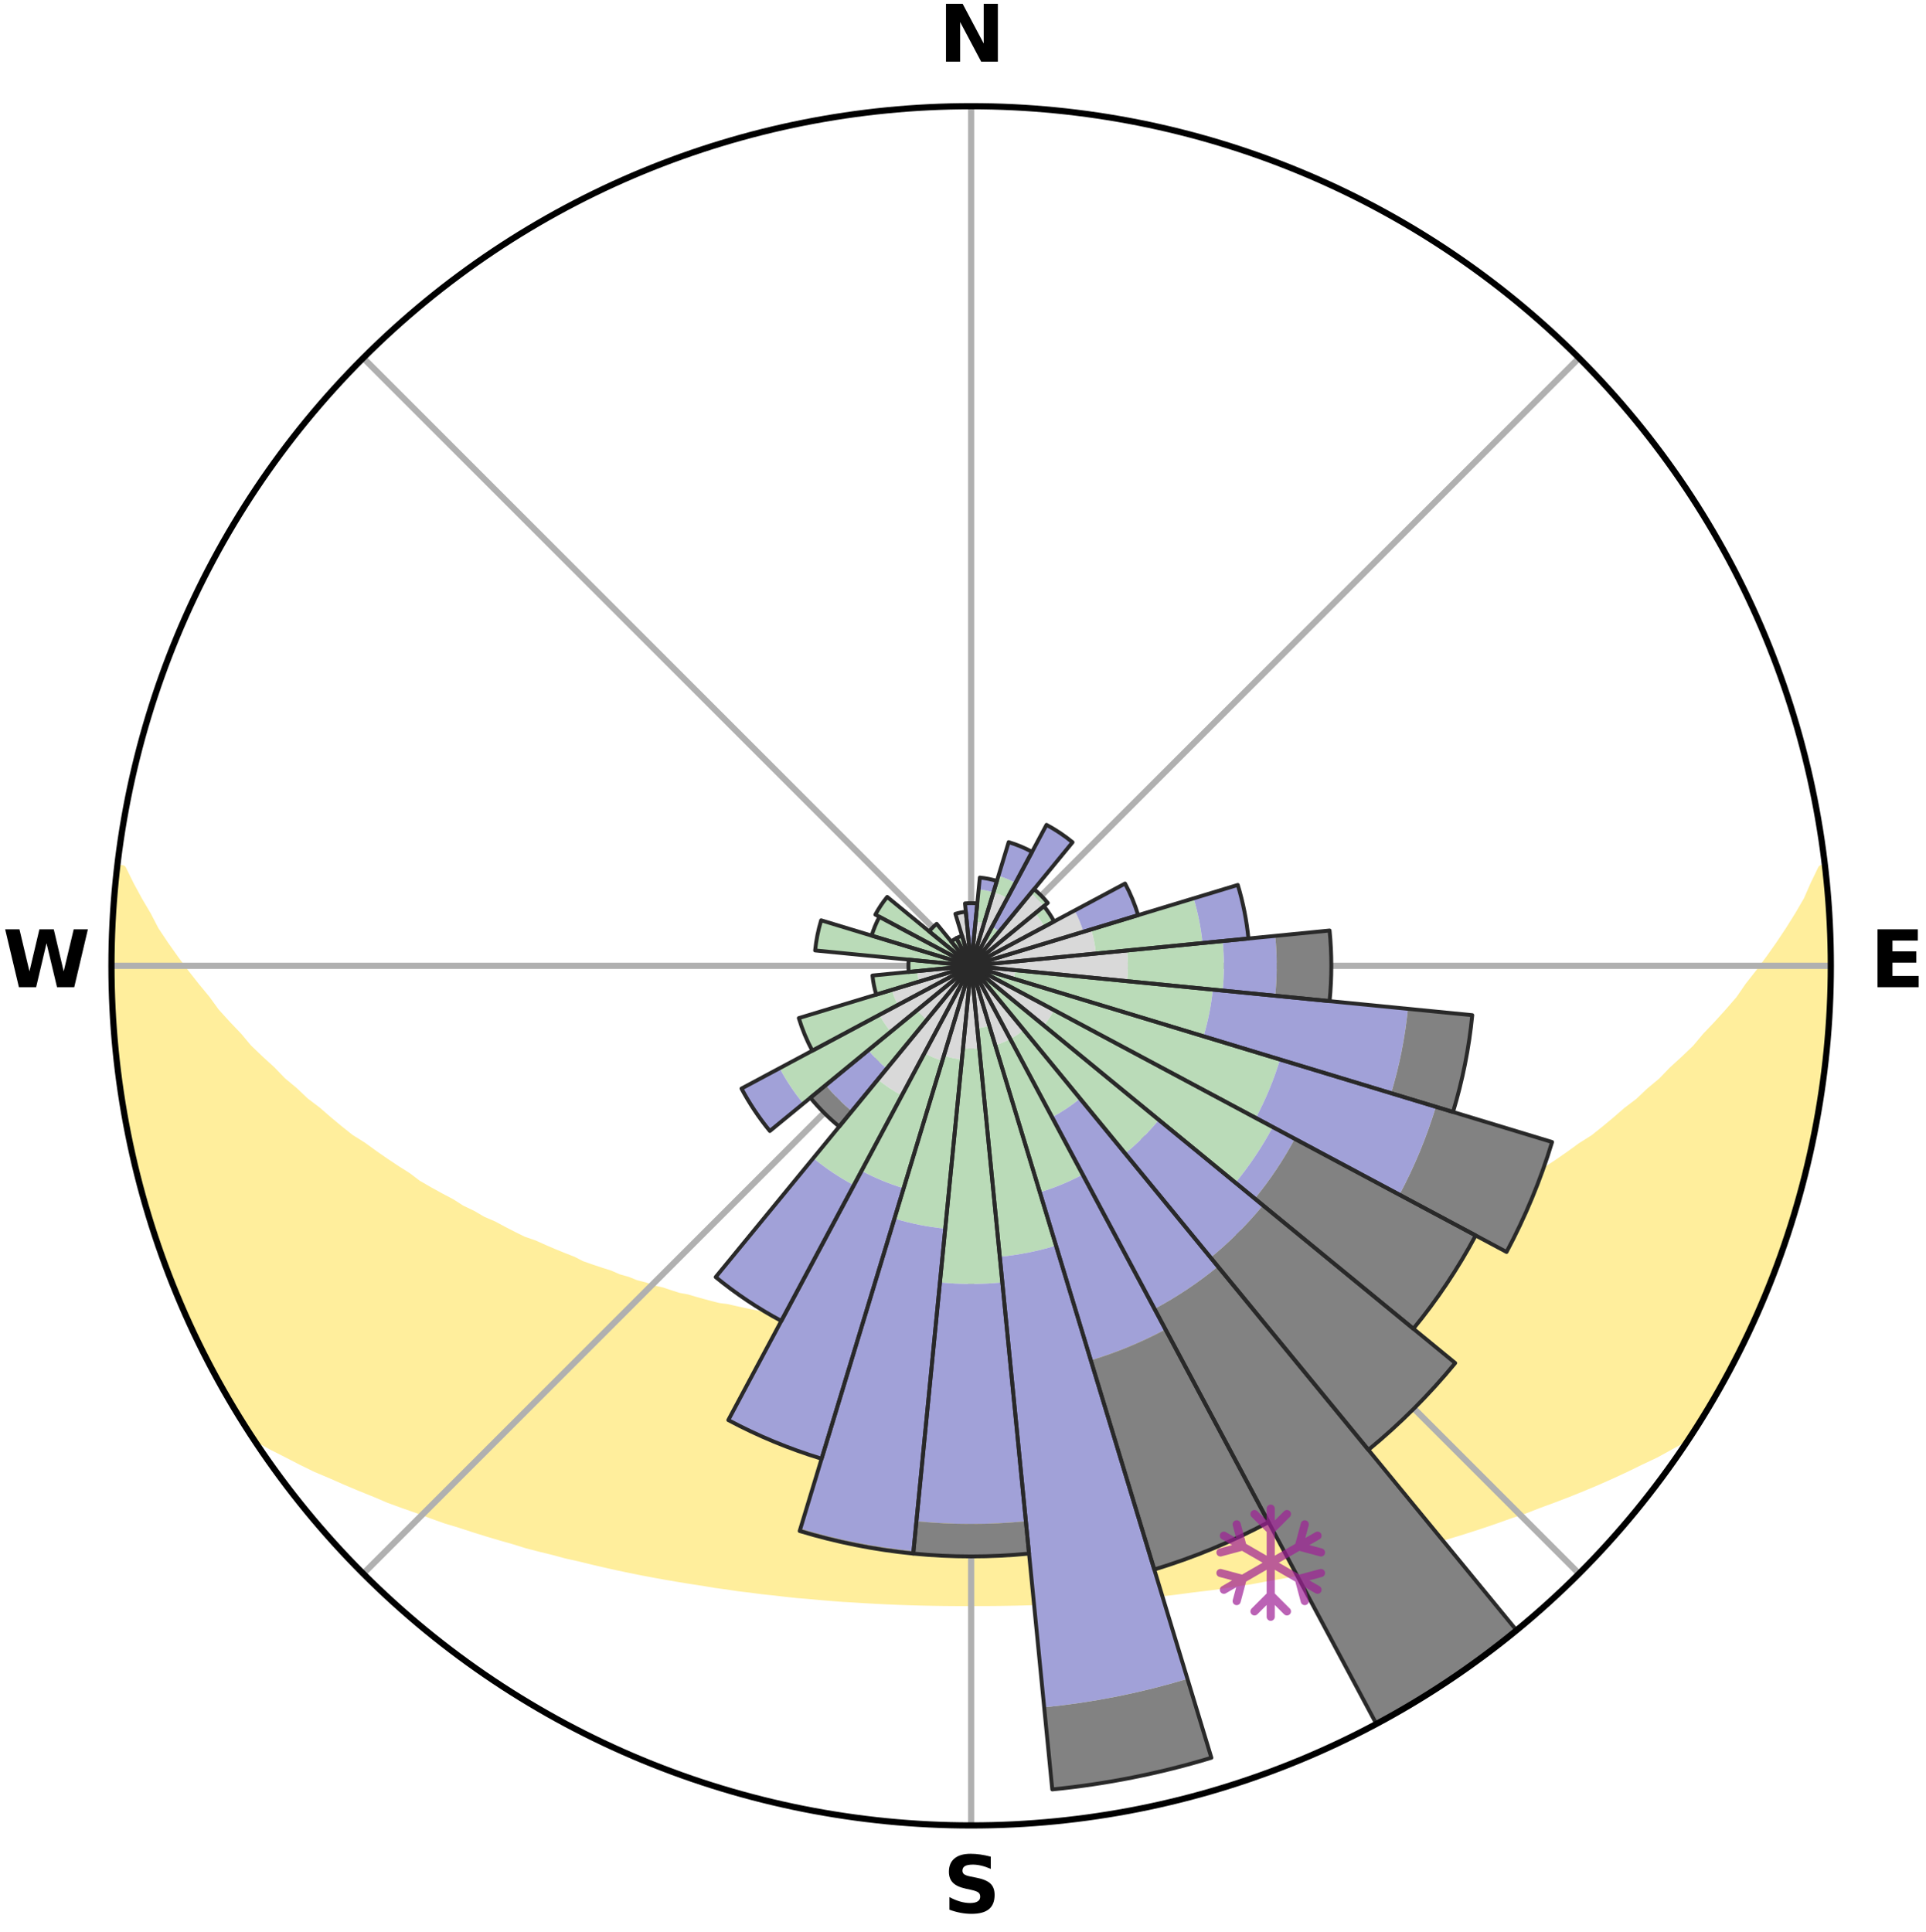 <?xml version="1.0" encoding="utf-8" standalone="no"?>
<!DOCTYPE svg PUBLIC "-//W3C//DTD SVG 1.1//EN"
  "http://www.w3.org/Graphics/SVG/1.1/DTD/svg11.dtd">
<svg xmlns:xlink="http://www.w3.org/1999/xlink" width="248.41pt" height="249.158pt" viewBox="0 0 248.41 249.158" xmlns="http://www.w3.org/2000/svg" version="1.1">
 <title>Ski Rose for Bromley Mountain Ski Resort</title>
 <defs>
  <style type="text/css">*{stroke-linejoin: round; stroke-linecap: butt}</style>
 </defs>
 <g id="figure_1">
  <g id="patch_1">
   <path d="M 0 249.158 
L 248.41 249.158 
L 248.41 0 
L 0 0 
z
" style="fill: #ffffff"/>
  </g>
  <g id="axes_1">
   <g id="patch_2">
    <path d="M 236.135 124.579 
C 236.135 110.018 233.267 95.599 227.695 82.147 
C 222.122 68.695 213.955 56.471 203.659 46.175 
C 193.363 35.879 181.139 27.711 167.687 22.139 
C 154.235 16.567 139.815 13.699 125.255 13.699 
C 110.694 13.699 96.275 16.567 82.823 22.139 
C 69.371 27.711 57.147 35.879 46.851 46.175 
C 36.555 56.471 28.387 68.695 22.815 82.147 
C 17.243 95.599 14.375 110.018 14.375 124.579 
C 14.375 139.14 17.243 153.559 22.815 167.011 
C 28.387 180.463 36.555 192.687 46.851 202.983 
C 57.147 213.279 69.371 221.447 82.823 227.019 
C 96.275 232.591 110.694 235.459 125.255 235.459 
C 139.815 235.459 154.235 232.591 167.687 227.019 
C 181.139 221.447 193.363 213.279 203.659 202.983 
C 213.955 192.687 222.122 180.463 227.695 167.011 
C 233.267 153.559 236.135 139.14 236.135 124.579 
M 125.255 124.579 
C 125.255 124.579 125.255 124.579 125.255 124.579 
C 125.255 124.579 125.255 124.579 125.255 124.579 
C 125.255 124.579 125.255 124.579 125.255 124.579 
C 125.255 124.579 125.255 124.579 125.255 124.579 
C 125.255 124.579 125.255 124.579 125.255 124.579 
C 125.255 124.579 125.255 124.579 125.255 124.579 
C 125.255 124.579 125.255 124.579 125.255 124.579 
C 125.255 124.579 125.255 124.579 125.255 124.579 
C 125.255 124.579 125.255 124.579 125.255 124.579 
C 125.255 124.579 125.255 124.579 125.255 124.579 
C 125.255 124.579 125.255 124.579 125.255 124.579 
C 125.255 124.579 125.255 124.579 125.255 124.579 
C 125.255 124.579 125.255 124.579 125.255 124.579 
C 125.255 124.579 125.255 124.579 125.255 124.579 
C 125.255 124.579 125.255 124.579 125.255 124.579 
C 125.255 124.579 125.255 124.579 125.255 124.579 
z
" style="fill: #ffffff"/>
   </g>
   <g id="PolyCollection_1">
    <defs>
     <path id="m60da317f8a" d="M 235.347 -137.122 
L 234.968 -137.079 
L 233.985 -135.049 
L 233.12 -133.068 
L 231.977 -131.106 
L 230.776 -129.186 
L 229.527 -127.31 
L 228.236 -125.478 
L 226.907 -123.692 
L 225.544 -121.953 
L 224.372 -120.252 
L 222.948 -118.604 
L 221.497 -117.005 
L 220.022 -115.454 
L 218.744 -113.927 
L 217.224 -112.471 
L 215.684 -111.064 
L 214.345 -109.67 
L 212.771 -108.359 
L 211.398 -107.053 
L 209.797 -105.836 
L 208.397 -104.618 
L 206.984 -103.442 
L 205.561 -102.308 
L 203.922 -101.277 
L 202.483 -100.229 
L 201.036 -99.223 
L 199.585 -98.257 
L 198.129 -97.332 
L 196.671 -96.447 
L 195.402 -95.523 
L 193.939 -94.714 
L 192.477 -93.944 
L 191.2 -93.125 
L 189.741 -92.428 
L 188.462 -91.675 
L 187.01 -91.049 
L 185.734 -90.362 
L 184.459 -89.705 
L 183.024 -89.178 
L 181.758 -88.583 
L 180.496 -88.016 
L 179.238 -87.477 
L 177.986 -86.966 
L 176.74 -86.482 
L 175.501 -86.024 
L 174.27 -85.591 
L 173.18 -85.073 
L 171.962 -84.687 
L 170.754 -84.325 
L 169.677 -83.873 
L 168.486 -83.554 
L 167.42 -83.144 
L 166.247 -82.865 
L 165.193 -82.493 
L 164.041 -82.252 
L 163 -81.916 
L 161.964 -81.598 
L 160.934 -81.296 
L 159.824 -81.12 
L 158.81 -80.849 
L 157.802 -80.594 
L 156.801 -80.352 
L 155.807 -80.125 
L 154.821 -79.91 
L 153.841 -79.708 
L 152.868 -79.518 
L 151.903 -79.34 
L 150.945 -79.172 
L 149.994 -79.014 
L 149.051 -78.867 
L 148.16 -78.639 
L 147.228 -78.511 
L 146.304 -78.392 
L 145.386 -78.28 
L 144.509 -78.096 
L 143.603 -78 
L 142.703 -77.911 
L 141.811 -77.827 
L 140.946 -77.682 
L 140.064 -77.611 
L 139.205 -77.484 
L 138.332 -77.426 
L 137.464 -77.37 
L 136.613 -77.268 
L 135.753 -77.223 
L 134.907 -77.137 
L 134.054 -77.101 
L 133.206 -77.066 
L 132.365 -77.002 
L 131.522 -76.974 
L 130.684 -76.925 
L 129.845 -76.904 
L 129.01 -76.868 
L 128.174 -76.854 
L 127.34 -76.832 
L 126.505 -76.824 
L 125.672 -76.816 
L 124.838 -76.816 
L 124.004 -76.824 
L 123.171 -76.84 
L 122.336 -76.854 
L 121.501 -76.884 
L 120.664 -76.903 
L 119.828 -76.947 
L 118.987 -76.973 
L 118.149 -77.031 
L 117.303 -77.064 
L 116.455 -77.098 
L 115.611 -77.177 
L 114.756 -77.22 
L 113.908 -77.315 
L 113.045 -77.367 
L 112.193 -77.478 
L 111.321 -77.541 
L 110.445 -77.607 
L 109.584 -77.744 
L 108.698 -77.823 
L 107.805 -77.906 
L 106.935 -78.071 
L 106.031 -78.17 
L 105.121 -78.275 
L 104.204 -78.387 
L 103.32 -78.592 
L 102.392 -78.723 
L 101.456 -78.861 
L 100.512 -79.009 
L 99.562 -79.167 
L 98.604 -79.334 
L 97.699 -79.612 
L 96.73 -79.804 
L 95.753 -80.007 
L 94.77 -80.223 
L 93.779 -80.452 
L 92.704 -80.588 
L 91.696 -80.844 
L 90.682 -81.115 
L 89.662 -81.401 
L 88.635 -81.703 
L 87.506 -81.911 
L 86.465 -82.247 
L 85.418 -82.6 
L 84.258 -82.861 
L 83.199 -83.251 
L 82.019 -83.55 
L 80.95 -83.981 
L 79.752 -84.321 
L 78.673 -84.794 
L 77.459 -85.179 
L 76.236 -85.588 
L 75.005 -86.021 
L 73.911 -86.586 
L 72.669 -87.07 
L 71.421 -87.58 
L 70.167 -88.117 
L 68.909 -88.683 
L 67.484 -89.177 
L 66.215 -89.802 
L 64.944 -90.457 
L 63.672 -91.142 
L 62.224 -91.767 
L 60.949 -92.517 
L 59.494 -93.213 
L 58.22 -94.03 
L 56.762 -94.798 
L 55.303 -95.604 
L 53.844 -96.45 
L 52.583 -97.408 
L 51.131 -98.33 
L 49.683 -99.293 
L 48.24 -100.296 
L 46.804 -101.341 
L 45.169 -102.369 
L 43.749 -103.5 
L 42.339 -104.673 
L 40.942 -105.887 
L 39.344 -107.1 
L 37.975 -108.403 
L 36.404 -109.711 
L 35.068 -111.1 
L 33.531 -112.503 
L 32.014 -113.956 
L 30.739 -115.478 
L 29.266 -117.025 
L 27.818 -118.62 
L 26.619 -120.273 
L 25.226 -121.96 
L 23.865 -123.694 
L 22.538 -125.475 
L 21.248 -127.303 
L 19.999 -129.175 
L 19.013 -131.077 
L 17.863 -133.031 
L 16.781 -135.024 
L 15.787 -137.051 
L 15.184 -137.12 
L 15.184 -137.12 
L 14.916 -135.204 
L 14.903 -133.264 
L 14.7 -131.341 
L 14.53 -129.413 
L 14.428 -127.481 
L 14.477 -125.546 
L 14.404 -123.612 
L 14.59 -121.681 
L 14.58 -119.747 
L 14.602 -117.811 
L 14.844 -115.89 
L 14.928 -113.956 
L 15.229 -112.043 
L 15.373 -110.113 
L 15.595 -108.19 
L 15.936 -106.285 
L 16.406 -104.405 
L 16.671 -102.487 
L 17.021 -100.584 
L 17.476 -98.704 
L 18.012 -96.844 
L 18.456 -94.961 
L 18.994 -93.103 
L 19.618 -91.272 
L 20.157 -89.414 
L 20.782 -87.583 
L 21.435 -85.762 
L 22.176 -83.975 
L 22.842 -82.158 
L 23.588 -80.373 
L 24.369 -78.603 
L 25.186 -76.849 
L 26.044 -75.114 
L 26.905 -73.381 
L 27.857 -71.696 
L 28.765 -69.988 
L 29.74 -68.317 
L 30.734 -66.657 
L 31.741 -65.004 
L 33.193 -63.645 
L 35.088 -62.609 
L 37.013 -61.636 
L 38.885 -60.668 
L 40.767 -59.749 
L 42.719 -58.927 
L 44.603 -58.095 
L 46.485 -57.303 
L 48.36 -56.549 
L 50.17 -55.776 
L 52.034 -55.095 
L 53.888 -54.447 
L 55.678 -53.777 
L 57.461 -53.139 
L 59.288 -52.589 
L 61.053 -52.012 
L 62.808 -51.463 
L 64.554 -50.943 
L 66.289 -50.449 
L 67.972 -49.926 
L 69.688 -49.484 
L 71.392 -49.066 
L 73.049 -48.619 
L 74.731 -48.246 
L 76.368 -47.843 
L 77.998 -47.463 
L 79.617 -47.101 
L 81.228 -46.762 
L 82.829 -46.44 
L 84.421 -46.139 
L 86.003 -45.853 
L 87.577 -45.586 
L 89.14 -45.333 
L 90.696 -45.098 
L 92.224 -44.836 
L 93.762 -44.629 
L 95.276 -44.398 
L 96.798 -44.221 
L 98.3 -44.019 
L 99.805 -43.864 
L 101.294 -43.689 
L 102.777 -43.528 
L 104.263 -43.41 
L 105.735 -43.273 
L 107.202 -43.148 
L 108.665 -43.035 
L 110.126 -42.953 
L 111.58 -42.861 
L 113.03 -42.78 
L 114.476 -42.709 
L 115.92 -42.648 
L 117.361 -42.598 
L 118.8 -42.558 
L 120.236 -42.527 
L 121.671 -42.506 
L 123.105 -42.494 
L 124.538 -42.492 
L 125.971 -42.494 
L 127.404 -42.498 
L 128.838 -42.51 
L 130.273 -42.532 
L 131.71 -42.564 
L 133.148 -42.605 
L 134.589 -42.656 
L 136.032 -42.717 
L 137.481 -42.77 
L 138.932 -42.85 
L 140.386 -42.941 
L 141.844 -43.043 
L 143.306 -43.157 
L 144.772 -43.282 
L 146.251 -43.394 
L 147.728 -43.543 
L 149.211 -43.704 
L 150.71 -43.845 
L 152.205 -44.032 
L 153.706 -44.234 
L 155.227 -44.416 
L 156.757 -44.606 
L 158.279 -44.852 
L 159.824 -45.075 
L 161.381 -45.308 
L 162.924 -45.604 
L 164.496 -45.874 
L 166.079 -46.157 
L 167.669 -46.462 
L 169.271 -46.781 
L 170.879 -47.124 
L 172.5 -47.483 
L 174.16 -47.813 
L 175.798 -48.217 
L 177.446 -48.64 
L 179.14 -49.035 
L 180.804 -49.508 
L 182.519 -49.951 
L 184.245 -50.418 
L 185.982 -50.911 
L 187.729 -51.432 
L 189.485 -51.98 
L 191.251 -52.557 
L 193.025 -53.164 
L 194.807 -53.802 
L 196.654 -54.415 
L 198.452 -55.118 
L 200.313 -55.801 
L 202.186 -56.517 
L 204.061 -57.272 
L 205.945 -58.063 
L 207.828 -58.897 
L 209.715 -59.771 
L 211.595 -60.691 
L 213.537 -61.608 
L 215.394 -62.628 
L 217.289 -63.663 
L 218.765 -65.007 
L 219.784 -66.652 
L 220.751 -68.327 
L 221.76 -69.979 
L 222.687 -71.678 
L 223.589 -73.389 
L 224.412 -75.141 
L 225.311 -76.855 
L 226.138 -78.604 
L 226.922 -80.373 
L 227.64 -82.17 
L 228.315 -83.983 
L 229.106 -85.751 
L 229.746 -87.577 
L 230.318 -89.425 
L 230.958 -91.251 
L 231.552 -93.092 
L 232.101 -94.948 
L 232.511 -96.841 
L 233.061 -98.697 
L 233.474 -100.587 
L 233.843 -102.487 
L 234.234 -104.381 
L 234.512 -106.296 
L 234.875 -108.196 
L 235.128 -110.114 
L 235.418 -112.028 
L 235.535 -113.96 
L 235.753 -115.883 
L 235.841 -117.815 
L 235.988 -119.744 
L 235.997 -121.679 
L 236.116 -123.612 
L 236.01 -125.546 
L 236.017 -127.479 
L 235.991 -129.414 
L 235.826 -131.342 
L 235.775 -133.277 
L 235.505 -135.195 
L 235.347 -137.122 
z
" style="stroke: #ffee9c"/>
    </defs>
    <g clip-path="url(#p582c1a74db)">
     <use xlink:href="#m60da317f8a" x="0" y="249.158" style="fill: #ffee9c; stroke: #ffee9c"/>
    </g>
   </g>
   <g id="matplotlib.axis_1">
    <g id="xtick_1">
     <g id="line2d_1">
      <path d="M 125.255 124.579 
L 125.255 13.699 
" clip-path="url(#p582c1a74db)" style="fill: none; stroke: #b0b0b0; stroke-width: 0.8; stroke-linecap: square"/>
     </g>
     <g id="text_1">
      <!-- N -->
      <g transform="translate(121.07 7.958) scale(0.1 -0.1)">
       <defs>
        <path id="DejaVuSans-Bold-4e" d="M 588 4666 
L 1931 4666 
L 3628 1466 
L 3628 4666 
L 4769 4666 
L 4769 0 
L 3425 0 
L 1728 3200 
L 1728 0 
L 588 0 
L 588 4666 
z
" transform="scale(0.016)"/>
       </defs>
       <use xlink:href="#DejaVuSans-Bold-4e"/>
      </g>
     </g>
    </g>
    <g id="xtick_2">
     <g id="line2d_2">
      <path d="M 125.255 124.579 
L 203.659 46.175 
" clip-path="url(#p582c1a74db)" style="fill: none; stroke: #b0b0b0; stroke-width: 0.8; stroke-linecap: square"/>
     </g>
    </g>
    <g id="xtick_3">
     <g id="line2d_3">
      <path d="M 125.255 124.579 
L 236.135 124.579 
" clip-path="url(#p582c1a74db)" style="fill: none; stroke: #b0b0b0; stroke-width: 0.8; stroke-linecap: square"/>
     </g>
     <g id="text_2">
      <!-- E -->
      <g transform="translate(241.219 127.338) scale(0.1 -0.1)">
       <defs>
        <path id="DejaVuSans-Bold-45" d="M 588 4666 
L 3834 4666 
L 3834 3756 
L 1791 3756 
L 1791 2888 
L 3713 2888 
L 3713 1978 
L 1791 1978 
L 1791 909 
L 3903 909 
L 3903 0 
L 588 0 
L 588 4666 
z
" transform="scale(0.016)"/>
       </defs>
       <use xlink:href="#DejaVuSans-Bold-45"/>
      </g>
     </g>
    </g>
    <g id="xtick_4">
     <g id="line2d_4">
      <path d="M 125.255 124.579 
L 203.659 202.983 
" clip-path="url(#p582c1a74db)" style="fill: none; stroke: #b0b0b0; stroke-width: 0.8; stroke-linecap: square"/>
     </g>
    </g>
    <g id="xtick_5">
     <g id="line2d_5">
      <path d="M 125.255 124.579 
L 125.255 235.459 
" clip-path="url(#p582c1a74db)" style="fill: none; stroke: #b0b0b0; stroke-width: 0.8; stroke-linecap: square"/>
     </g>
     <g id="text_3">
      <!-- S -->
      <g transform="translate(121.654 246.718) scale(0.1 -0.1)">
       <defs>
        <path id="DejaVuSans-Bold-53" d="M 3834 4519 
L 3834 3531 
Q 3450 3703 3084 3790 
Q 2719 3878 2394 3878 
Q 1963 3878 1756 3759 
Q 1550 3641 1550 3391 
Q 1550 3203 1689 3098 
Q 1828 2994 2194 2919 
L 2706 2816 
Q 3484 2659 3812 2340 
Q 4141 2022 4141 1434 
Q 4141 663 3683 286 
Q 3225 -91 2284 -91 
Q 1841 -91 1394 -6 
Q 947 78 500 244 
L 500 1259 
Q 947 1022 1364 901 
Q 1781 781 2169 781 
Q 2563 781 2772 912 
Q 2981 1044 2981 1288 
Q 2981 1506 2839 1625 
Q 2697 1744 2272 1838 
L 1806 1941 
Q 1106 2091 782 2419 
Q 459 2747 459 3303 
Q 459 4000 909 4375 
Q 1359 4750 2203 4750 
Q 2588 4750 2994 4692 
Q 3400 4634 3834 4519 
z
" transform="scale(0.016)"/>
       </defs>
       <use xlink:href="#DejaVuSans-Bold-53"/>
      </g>
     </g>
    </g>
    <g id="xtick_6">
     <g id="line2d_6">
      <path d="M 125.255 124.579 
L 46.851 202.983 
" clip-path="url(#p582c1a74db)" style="fill: none; stroke: #b0b0b0; stroke-width: 0.8; stroke-linecap: square"/>
     </g>
    </g>
    <g id="xtick_7">
     <g id="line2d_7">
      <path d="M 125.255 124.579 
L 14.375 124.579 
" clip-path="url(#p582c1a74db)" style="fill: none; stroke: #b0b0b0; stroke-width: 0.8; stroke-linecap: square"/>
     </g>
     <g id="text_4">
      <!-- W -->
      <g transform="translate(0.36 127.338) scale(0.1 -0.1)">
       <defs>
        <path id="DejaVuSans-Bold-57" d="M 191 4666 
L 1344 4666 
L 2150 1275 
L 2950 4666 
L 4109 4666 
L 4909 1275 
L 5716 4666 
L 6859 4666 
L 5759 0 
L 4372 0 
L 3525 3547 
L 2688 0 
L 1300 0 
L 191 4666 
z
" transform="scale(0.016)"/>
       </defs>
       <use xlink:href="#DejaVuSans-Bold-57"/>
      </g>
     </g>
    </g>
    <g id="xtick_8">
     <g id="line2d_8">
      <path d="M 125.255 124.579 
L 46.851 46.175 
" clip-path="url(#p582c1a74db)" style="fill: none; stroke: #b0b0b0; stroke-width: 0.8; stroke-linecap: square"/>
     </g>
    </g>
   </g>
   <g id="matplotlib.axis_2"/>
   <g id="patch_3">
    <path d="M 125.255 124.579 
C 125.255 124.579 125.255 124.579 125.255 124.579 
C 125.255 124.579 125.255 124.579 125.255 124.579 
L 125.255 124.579 
C 125.255 124.579 125.255 124.579 125.255 124.579 
C 125.255 124.579 125.255 124.579 125.255 124.579 
z
" clip-path="url(#p582c1a74db)" style="fill: #d9d9d9"/>
   </g>
   <g id="patch_4">
    <path d="M 125.255 124.579 
C 125.255 124.579 125.255 124.579 125.255 124.579 
C 125.255 124.579 125.255 124.579 125.255 124.579 
L 126.915 119.107 
C 126.736 119.053 126.554 119.007 126.37 118.971 
C 126.187 118.934 126.002 118.907 125.815 118.888 
z
" clip-path="url(#p582c1a74db)" style="fill: #d9d9d9"/>
   </g>
   <g id="patch_5">
    <path d="M 125.255 124.579 
C 125.255 124.579 125.255 124.579 125.255 124.579 
C 125.255 124.579 125.255 124.579 125.255 124.579 
L 129.924 115.844 
C 129.638 115.692 129.345 115.553 129.045 115.429 
C 128.746 115.305 128.44 115.195 128.13 115.101 
z
" clip-path="url(#p582c1a74db)" style="fill: #d9d9d9"/>
   </g>
   <g id="patch_6">
    <path d="M 125.255 124.579 
C 125.255 124.579 125.255 124.579 125.255 124.579 
C 125.255 124.579 125.255 124.579 125.255 124.579 
L 127.82 121.453 
C 127.718 121.37 127.611 121.291 127.501 121.217 
C 127.391 121.144 127.278 121.076 127.161 121.013 
z
" clip-path="url(#p582c1a74db)" style="fill: #d9d9d9"/>
   </g>
   <g id="patch_7">
    <path d="M 125.255 124.579 
C 125.255 124.579 125.255 124.579 125.255 124.579 
C 125.255 124.579 125.255 124.579 125.255 124.579 
L 134.632 116.884 
C 134.38 116.577 134.113 116.283 133.832 116.002 
C 133.551 115.721 133.257 115.454 132.95 115.202 
z
" clip-path="url(#p582c1a74db)" style="fill: #d9d9d9"/>
   </g>
   <g id="patch_8">
    <path d="M 125.255 124.579 
C 125.255 124.579 125.255 124.579 125.255 124.579 
C 125.255 124.579 125.255 124.579 125.255 124.579 
L 134.689 119.536 
C 134.524 119.227 134.344 118.927 134.15 118.636 
C 133.955 118.345 133.746 118.063 133.524 117.792 
z
" clip-path="url(#p582c1a74db)" style="fill: #d9d9d9"/>
   </g>
   <g id="patch_9">
    <path d="M 125.255 124.579 
C 125.255 124.579 125.255 124.579 125.255 124.579 
C 125.255 124.579 125.255 124.579 125.255 124.579 
L 139.732 120.187 
C 139.589 119.713 139.422 119.247 139.232 118.789 
C 139.043 118.332 138.831 117.884 138.597 117.447 
z
" clip-path="url(#p582c1a74db)" style="fill: #d9d9d9"/>
   </g>
   <g id="patch_10">
    <path d="M 125.255 124.579 
C 125.255 124.579 125.255 124.579 125.255 124.579 
C 125.255 124.579 125.255 124.579 125.255 124.579 
L 141.35 122.994 
C 141.299 122.467 141.221 121.943 141.118 121.424 
C 141.014 120.905 140.886 120.391 140.732 119.884 
z
" clip-path="url(#p582c1a74db)" style="fill: #d9d9d9"/>
   </g>
   <g id="patch_11">
    <path d="M 125.255 124.579 
C 125.255 124.579 125.255 124.579 125.255 124.579 
C 125.255 124.579 125.255 124.579 125.255 124.579 
L 145.374 126.561 
C 145.439 125.902 145.472 125.241 145.472 124.579 
C 145.472 123.917 145.439 123.256 145.374 122.597 
z
" clip-path="url(#p582c1a74db)" style="fill: #d9d9d9"/>
   </g>
   <g id="patch_12">
    <path d="M 125.255 124.579 
C 125.255 124.579 125.255 124.579 125.255 124.579 
C 125.255 124.579 125.255 124.579 125.255 124.579 
L 130.727 126.239 
C 130.781 126.06 130.827 125.878 130.863 125.695 
C 130.9 125.511 130.927 125.326 130.946 125.14 
z
" clip-path="url(#p582c1a74db)" style="fill: #d9d9d9"/>
   </g>
   <g id="patch_13">
    <path d="M 125.255 124.579 
C 125.255 124.579 125.255 124.579 125.255 124.579 
C 125.255 124.579 125.255 124.579 125.255 124.579 
L 125.255 124.579 
C 125.255 124.579 125.255 124.579 125.255 124.579 
C 125.255 124.579 125.255 124.579 125.255 124.579 
z
" clip-path="url(#p582c1a74db)" style="fill: #d9d9d9"/>
   </g>
   <g id="patch_14">
    <path d="M 125.255 124.579 
C 125.255 124.579 125.255 124.579 125.255 124.579 
C 125.255 124.579 125.255 124.579 125.255 124.579 
L 134.632 132.274 
C 134.883 131.967 135.12 131.648 135.341 131.318 
C 135.561 130.988 135.766 130.647 135.953 130.297 
z
" clip-path="url(#p582c1a74db)" style="fill: #d9d9d9"/>
   </g>
   <g id="patch_15">
    <path d="M 125.255 124.579 
C 125.255 124.579 125.255 124.579 125.255 124.579 
C 125.255 124.579 125.255 124.579 125.255 124.579 
L 125.255 124.579 
C 125.255 124.579 125.255 124.579 125.255 124.579 
C 125.255 124.579 125.255 124.579 125.255 124.579 
z
" clip-path="url(#p582c1a74db)" style="fill: #d9d9d9"/>
   </g>
   <g id="patch_16">
    <path d="M 125.255 124.579 
C 125.255 124.579 125.255 124.579 125.255 124.579 
C 125.255 124.579 125.255 124.579 125.255 124.579 
L 130.298 134.014 
C 130.607 133.849 130.907 133.668 131.198 133.474 
C 131.489 133.279 131.771 133.071 132.041 132.849 
z
" clip-path="url(#p582c1a74db)" style="fill: #d9d9d9"/>
   </g>
   <g id="patch_17">
    <path d="M 125.255 124.579 
C 125.255 124.579 125.255 124.579 125.255 124.579 
C 125.255 124.579 125.255 124.579 125.255 124.579 
L 128.36 134.816 
C 128.695 134.715 129.025 134.597 129.349 134.463 
C 129.672 134.329 129.989 134.179 130.298 134.014 
z
" clip-path="url(#p582c1a74db)" style="fill: #d9d9d9"/>
   </g>
   <g id="patch_18">
    <path d="M 125.255 124.579 
C 125.255 124.579 125.255 124.579 125.255 124.579 
C 125.255 124.579 125.255 124.579 125.255 124.579 
L 126.047 132.627 
C 126.311 132.601 126.573 132.562 126.832 132.51 
C 127.092 132.459 127.349 132.394 127.602 132.318 
z
" clip-path="url(#p582c1a74db)" style="fill: #d9d9d9"/>
   </g>
   <g id="patch_19">
    <path d="M 125.255 124.579 
C 125.255 124.579 125.255 124.579 125.255 124.579 
C 125.255 124.579 125.255 124.579 125.255 124.579 
L 124.206 135.225 
C 124.555 135.26 124.905 135.277 125.255 135.277 
C 125.605 135.277 125.955 135.26 126.303 135.225 
z
" clip-path="url(#p582c1a74db)" style="fill: #d9d9d9"/>
   </g>
   <g id="patch_20">
    <path d="M 125.255 124.579 
C 125.255 124.579 125.255 124.579 125.255 124.579 
C 125.255 124.579 125.255 124.579 125.255 124.579 
L 121.734 136.187 
C 122.114 136.302 122.499 136.399 122.888 136.476 
C 123.278 136.554 123.671 136.612 124.066 136.651 
z
" clip-path="url(#p582c1a74db)" style="fill: #d9d9d9"/>
   </g>
   <g id="patch_21">
    <path d="M 125.255 124.579 
C 125.255 124.579 125.255 124.579 125.255 124.579 
C 125.255 124.579 125.255 124.579 125.255 124.579 
L 119.227 135.856 
C 119.597 136.053 119.975 136.232 120.362 136.392 
C 120.748 136.552 121.143 136.693 121.543 136.815 
z
" clip-path="url(#p582c1a74db)" style="fill: #d9d9d9"/>
   </g>
   <g id="patch_22">
    <path d="M 125.255 124.579 
C 125.255 124.579 125.255 124.579 125.255 124.579 
C 125.255 124.579 125.255 124.579 125.255 124.579 
L 113.223 139.239 
C 113.703 139.633 114.202 140.003 114.718 140.348 
C 115.235 140.693 115.767 141.012 116.315 141.305 
z
" clip-path="url(#p582c1a74db)" style="fill: #d9d9d9"/>
   </g>
   <g id="patch_23">
    <path d="M 125.255 124.579 
C 125.255 124.579 125.255 124.579 125.255 124.579 
C 125.255 124.579 125.255 124.579 125.255 124.579 
L 118.266 130.315 
C 118.454 130.544 118.652 130.763 118.862 130.972 
C 119.071 131.181 119.29 131.38 119.519 131.568 
z
" clip-path="url(#p582c1a74db)" style="fill: #d9d9d9"/>
   </g>
   <g id="patch_24">
    <path d="M 125.255 124.579 
C 125.255 124.579 125.255 124.579 125.255 124.579 
C 125.255 124.579 125.255 124.579 125.255 124.579 
L 113.428 130.901 
C 113.635 131.288 113.861 131.664 114.105 132.029 
C 114.348 132.394 114.61 132.747 114.888 133.087 
z
" clip-path="url(#p582c1a74db)" style="fill: #d9d9d9"/>
   </g>
   <g id="patch_25">
    <path d="M 125.255 124.579 
C 125.255 124.579 125.255 124.579 125.255 124.579 
C 125.255 124.579 125.255 124.579 125.255 124.579 
L 115.018 127.684 
C 115.119 128.02 115.237 128.349 115.371 128.673 
C 115.505 128.996 115.655 129.313 115.82 129.622 
z
" clip-path="url(#p582c1a74db)" style="fill: #d9d9d9"/>
   </g>
   <g id="patch_26">
    <path d="M 125.255 124.579 
C 125.255 124.579 125.255 124.579 125.255 124.579 
C 125.255 124.579 125.255 124.579 125.255 124.579 
L 118.285 125.266 
C 118.308 125.494 118.341 125.721 118.386 125.945 
C 118.431 126.17 118.487 126.393 118.553 126.612 
z
" clip-path="url(#p582c1a74db)" style="fill: #d9d9d9"/>
   </g>
   <g id="patch_27">
    <path d="M 125.255 124.579 
C 125.255 124.579 125.255 124.579 125.255 124.579 
C 125.255 124.579 125.255 124.579 125.255 124.579 
L 125.255 124.579 
C 125.255 124.579 125.255 124.579 125.255 124.579 
C 125.255 124.579 125.255 124.579 125.255 124.579 
z
" clip-path="url(#p582c1a74db)" style="fill: #d9d9d9"/>
   </g>
   <g id="patch_28">
    <path d="M 125.255 124.579 
C 125.255 124.579 125.255 124.579 125.255 124.579 
C 125.255 124.579 125.255 124.579 125.255 124.579 
L 125.255 124.579 
C 125.255 124.579 125.255 124.579 125.255 124.579 
C 125.255 124.579 125.255 124.579 125.255 124.579 
z
" clip-path="url(#p582c1a74db)" style="fill: #d9d9d9"/>
   </g>
   <g id="patch_29">
    <path d="M 125.255 124.579 
C 125.255 124.579 125.255 124.579 125.255 124.579 
C 125.255 124.579 125.255 124.579 125.255 124.579 
L 125.255 124.579 
C 125.255 124.579 125.255 124.579 125.255 124.579 
C 125.255 124.579 125.255 124.579 125.255 124.579 
z
" clip-path="url(#p582c1a74db)" style="fill: #d9d9d9"/>
   </g>
   <g id="patch_30">
    <path d="M 125.255 124.579 
C 125.255 124.579 125.255 124.579 125.255 124.579 
C 125.255 124.579 125.255 124.579 125.255 124.579 
L 125.255 124.579 
C 125.255 124.579 125.255 124.579 125.255 124.579 
C 125.255 124.579 125.255 124.579 125.255 124.579 
z
" clip-path="url(#p582c1a74db)" style="fill: #d9d9d9"/>
   </g>
   <g id="patch_31">
    <path d="M 125.255 124.579 
C 125.255 124.579 125.255 124.579 125.255 124.579 
C 125.255 124.579 125.255 124.579 125.255 124.579 
L 125.255 124.579 
C 125.255 124.579 125.255 124.579 125.255 124.579 
C 125.255 124.579 125.255 124.579 125.255 124.579 
z
" clip-path="url(#p582c1a74db)" style="fill: #d9d9d9"/>
   </g>
   <g id="patch_32">
    <path d="M 125.255 124.579 
C 125.255 124.579 125.255 124.579 125.255 124.579 
C 125.255 124.579 125.255 124.579 125.255 124.579 
L 125.255 124.579 
C 125.255 124.579 125.255 124.579 125.255 124.579 
C 125.255 124.579 125.255 124.579 125.255 124.579 
z
" clip-path="url(#p582c1a74db)" style="fill: #d9d9d9"/>
   </g>
   <g id="patch_33">
    <path d="M 125.255 124.579 
C 125.255 124.579 125.255 124.579 125.255 124.579 
C 125.255 124.579 125.255 124.579 125.255 124.579 
L 125.255 124.579 
C 125.255 124.579 125.255 124.579 125.255 124.579 
C 125.255 124.579 125.255 124.579 125.255 124.579 
z
" clip-path="url(#p582c1a74db)" style="fill: #d9d9d9"/>
   </g>
   <g id="patch_34">
    <path d="M 125.255 124.579 
C 125.255 124.579 125.255 124.579 125.255 124.579 
C 125.255 124.579 125.255 124.579 125.255 124.579 
L 124.568 117.609 
C 124.34 117.632 124.113 117.666 123.889 117.71 
C 123.664 117.755 123.441 117.811 123.222 117.877 
z
" clip-path="url(#p582c1a74db)" style="fill: #d9d9d9"/>
   </g>
   <g id="patch_35">
    <path d="M 125.255 124.579 
C 125.255 124.579 125.255 124.579 125.255 124.579 
C 125.255 124.579 125.255 124.579 125.255 124.579 
L 125.255 124.579 
C 125.255 124.579 125.255 124.579 125.255 124.579 
C 125.255 124.579 125.255 124.579 125.255 124.579 
z
" clip-path="url(#p582c1a74db)" style="fill: #badbb8"/>
   </g>
   <g id="patch_36">
    <path d="M 125.815 118.888 
C 126.002 118.907 126.187 118.934 126.37 118.971 
C 126.554 119.007 126.736 119.053 126.915 119.107 
L 128.13 115.101 
C 127.82 115.007 127.505 114.928 127.187 114.865 
C 126.869 114.802 126.548 114.754 126.226 114.723 
z
" clip-path="url(#p582c1a74db)" style="fill: #badbb8"/>
   </g>
   <g id="patch_37">
    <path d="M 128.13 115.101 
C 128.44 115.195 128.746 115.305 129.045 115.429 
C 129.345 115.553 129.638 115.692 129.924 115.844 
L 130.973 113.881 
C 130.623 113.694 130.264 113.524 129.897 113.372 
C 129.53 113.22 129.156 113.087 128.776 112.971 
z
" clip-path="url(#p582c1a74db)" style="fill: #badbb8"/>
   </g>
   <g id="patch_38">
    <path d="M 127.161 121.013 
C 127.278 121.076 127.391 121.144 127.501 121.217 
C 127.611 121.291 127.718 121.37 127.82 121.453 
L 128.882 120.159 
C 128.738 120.04 128.587 119.929 128.432 119.825 
C 128.276 119.721 128.115 119.624 127.95 119.536 
z
" clip-path="url(#p582c1a74db)" style="fill: #badbb8"/>
   </g>
   <g id="patch_39">
    <path d="M 132.95 115.202 
C 133.257 115.454 133.551 115.721 133.832 116.002 
C 134.113 116.283 134.38 116.577 134.632 116.884 
L 135.139 116.468 
C 134.873 116.144 134.592 115.834 134.296 115.538 
C 134 115.242 133.69 114.961 133.366 114.695 
z
" clip-path="url(#p582c1a74db)" style="fill: #badbb8"/>
   </g>
   <g id="patch_40">
    <path d="M 133.524 117.792 
C 133.746 118.063 133.955 118.345 134.15 118.636 
C 134.344 118.927 134.524 119.227 134.689 119.536 
L 135.953 118.861 
C 135.766 118.511 135.561 118.17 135.341 117.84 
C 135.12 117.51 134.883 117.191 134.632 116.884 
z
" clip-path="url(#p582c1a74db)" style="fill: #badbb8"/>
   </g>
   <g id="patch_41">
    <path d="M 138.597 117.447 
C 138.831 117.884 139.043 118.332 139.232 118.789 
C 139.422 119.247 139.589 119.713 139.732 120.187 
L 139.732 120.187 
C 139.589 119.713 139.422 119.247 139.232 118.789 
C 139.043 118.332 138.831 117.884 138.597 117.447 
z
" clip-path="url(#p582c1a74db)" style="fill: #badbb8"/>
   </g>
   <g id="patch_42">
    <path d="M 140.732 119.884 
C 140.886 120.391 141.014 120.905 141.118 121.424 
C 141.221 121.943 141.299 122.467 141.35 122.994 
L 155.097 121.64 
C 155.001 120.663 154.857 119.692 154.665 118.729 
C 154.474 117.766 154.235 116.814 153.95 115.874 
z
" clip-path="url(#p582c1a74db)" style="fill: #badbb8"/>
   </g>
   <g id="patch_43">
    <path d="M 145.374 122.597 
C 145.439 123.256 145.472 123.917 145.472 124.579 
C 145.472 125.241 145.439 125.902 145.374 126.561 
L 157.697 127.774 
C 157.801 126.712 157.854 125.646 157.854 124.579 
C 157.854 123.512 157.801 122.446 157.697 121.384 
z
" clip-path="url(#p582c1a74db)" style="fill: #badbb8"/>
   </g>
   <g id="patch_44">
    <path d="M 130.946 125.14 
C 130.927 125.326 130.9 125.511 130.863 125.695 
C 130.827 125.878 130.781 126.06 130.727 126.239 
L 155.226 133.671 
C 155.524 132.69 155.773 131.695 155.973 130.689 
C 156.173 129.684 156.323 128.669 156.424 127.649 
z
" clip-path="url(#p582c1a74db)" style="fill: #badbb8"/>
   </g>
   <g id="patch_45">
    <path d="M 125.255 124.579 
C 125.255 124.579 125.255 124.579 125.255 124.579 
C 125.255 124.579 125.255 124.579 125.255 124.579 
L 161.968 144.203 
C 162.611 143.001 163.194 141.769 163.715 140.51 
C 164.237 139.251 164.696 137.967 165.091 136.663 
z
" clip-path="url(#p582c1a74db)" style="fill: #badbb8"/>
   </g>
   <g id="patch_46">
    <path d="M 135.953 130.297 
C 135.766 130.647 135.561 130.988 135.341 131.318 
C 135.12 131.648 134.883 131.967 134.632 132.274 
L 159.351 152.561 
C 160.267 151.445 161.127 150.285 161.929 149.084 
C 162.731 147.884 163.474 146.645 164.155 145.371 
z
" clip-path="url(#p582c1a74db)" style="fill: #badbb8"/>
   </g>
   <g id="patch_47">
    <path d="M 125.255 124.579 
C 125.255 124.579 125.255 124.579 125.255 124.579 
C 125.255 124.579 125.255 124.579 125.255 124.579 
L 145.124 148.79 
C 145.916 148.139 146.676 147.45 147.401 146.726 
C 148.126 146.001 148.815 145.241 149.465 144.448 
z
" clip-path="url(#p582c1a74db)" style="fill: #badbb8"/>
   </g>
   <g id="patch_48">
    <path d="M 132.041 132.849 
C 131.771 133.071 131.489 133.279 131.198 133.474 
C 130.907 133.668 130.607 133.849 130.298 134.014 
L 135.695 144.111 
C 136.334 143.769 136.956 143.396 137.559 142.993 
C 138.161 142.59 138.744 142.158 139.304 141.699 
z
" clip-path="url(#p582c1a74db)" style="fill: #badbb8"/>
   </g>
   <g id="patch_49">
    <path d="M 130.298 134.014 
C 129.989 134.179 129.672 134.329 129.349 134.463 
C 129.025 134.597 128.695 134.715 128.36 134.816 
L 134.116 153.791 
C 135.072 153.501 136.014 153.165 136.937 152.782 
C 137.86 152.4 138.764 151.972 139.645 151.501 
z
" clip-path="url(#p582c1a74db)" style="fill: #badbb8"/>
   </g>
   <g id="patch_50">
    <path d="M 127.602 132.318 
C 127.349 132.394 127.092 132.459 126.832 132.51 
C 126.573 132.562 126.311 132.601 126.047 132.627 
L 128.951 162.112 
C 130.18 161.991 131.402 161.809 132.613 161.569 
C 133.823 161.328 135.021 161.028 136.203 160.669 
z
" clip-path="url(#p582c1a74db)" style="fill: #badbb8"/>
   </g>
   <g id="patch_51">
    <path d="M 126.303 135.225 
C 125.955 135.26 125.605 135.277 125.255 135.277 
C 124.905 135.277 124.555 135.26 124.206 135.225 
L 121.233 165.417 
C 122.569 165.549 123.912 165.615 125.255 165.615 
C 126.598 165.615 127.94 165.549 129.277 165.417 
z
" clip-path="url(#p582c1a74db)" style="fill: #badbb8"/>
   </g>
   <g id="patch_52">
    <path d="M 124.066 136.651 
C 123.671 136.612 123.278 136.554 122.888 136.476 
C 122.499 136.399 122.114 136.302 121.734 136.187 
L 115.365 157.182 
C 116.432 157.506 117.514 157.777 118.608 157.995 
C 119.702 158.212 120.806 158.376 121.915 158.485 
z
" clip-path="url(#p582c1a74db)" style="fill: #badbb8"/>
   </g>
   <g id="patch_53">
    <path d="M 121.543 136.815 
C 121.143 136.693 120.748 136.552 120.362 136.392 
C 119.975 136.232 119.597 136.053 119.227 135.856 
L 111.119 151.025 
C 111.985 151.487 112.873 151.907 113.78 152.283 
C 114.686 152.659 115.611 152.989 116.55 153.274 
z
" clip-path="url(#p582c1a74db)" style="fill: #badbb8"/>
   </g>
   <g id="patch_54">
    <path d="M 116.315 141.305 
C 115.767 141.012 115.235 140.693 114.718 140.348 
C 114.202 140.003 113.703 139.633 113.223 139.239 
L 104.895 149.388 
C 105.707 150.054 106.551 150.68 107.425 151.264 
C 108.298 151.847 109.2 152.388 110.126 152.883 
z
" clip-path="url(#p582c1a74db)" style="fill: #badbb8"/>
   </g>
   <g id="patch_55">
    <path d="M 119.519 131.568 
C 119.29 131.38 119.071 131.181 118.862 130.972 
C 118.652 130.763 118.454 130.544 118.266 130.315 
L 111.994 135.462 
C 112.35 135.896 112.728 136.312 113.125 136.709 
C 113.522 137.106 113.938 137.484 114.372 137.84 
z
" clip-path="url(#p582c1a74db)" style="fill: #badbb8"/>
   </g>
   <g id="patch_56">
    <path d="M 114.888 133.087 
C 114.61 132.747 114.348 132.394 114.105 132.029 
C 113.861 131.664 113.635 131.288 113.428 130.901 
L 100.549 137.784 
C 100.982 138.593 101.453 139.38 101.963 140.142 
C 102.472 140.905 103.019 141.642 103.6 142.351 
z
" clip-path="url(#p582c1a74db)" style="fill: #badbb8"/>
   </g>
   <g id="patch_57">
    <path d="M 115.82 129.622 
C 115.655 129.313 115.505 128.996 115.371 128.673 
C 115.237 128.349 115.119 128.02 115.018 127.684 
L 103.028 131.322 
C 103.248 132.049 103.505 132.765 103.795 133.468 
C 104.086 134.17 104.412 134.858 104.77 135.528 
z
" clip-path="url(#p582c1a74db)" style="fill: #badbb8"/>
   </g>
   <g id="patch_58">
    <path d="M 118.553 126.612 
C 118.487 126.393 118.431 126.17 118.386 125.945 
C 118.341 125.721 118.308 125.494 118.285 125.266 
L 112.53 125.832 
C 112.571 126.249 112.633 126.663 112.714 127.074 
C 112.796 127.484 112.898 127.89 113.019 128.291 
z
" clip-path="url(#p582c1a74db)" style="fill: #badbb8"/>
   </g>
   <g id="patch_59">
    <path d="M 125.255 124.579 
C 125.255 124.579 125.255 124.579 125.255 124.579 
C 125.255 124.579 125.255 124.579 125.255 124.579 
L 117.207 123.786 
C 117.181 124.05 117.168 124.314 117.168 124.579 
C 117.168 124.844 117.181 125.108 117.207 125.372 
z
" clip-path="url(#p582c1a74db)" style="fill: #badbb8"/>
   </g>
   <g id="patch_60">
    <path d="M 125.255 124.579 
C 125.255 124.579 125.255 124.579 125.255 124.579 
C 125.255 124.579 125.255 124.579 125.255 124.579 
L 105.908 118.71 
C 105.716 119.344 105.556 119.986 105.426 120.635 
C 105.297 121.284 105.2 121.939 105.135 122.597 
z
" clip-path="url(#p582c1a74db)" style="fill: #badbb8"/>
   </g>
   <g id="patch_61">
    <path d="M 125.255 124.579 
C 125.255 124.579 125.255 124.579 125.255 124.579 
C 125.255 124.579 125.255 124.579 125.255 124.579 
L 113.428 118.257 
C 113.221 118.645 113.033 119.042 112.865 119.447 
C 112.697 119.853 112.549 120.266 112.422 120.686 
z
" clip-path="url(#p582c1a74db)" style="fill: #badbb8"/>
   </g>
   <g id="patch_62">
    <path d="M 125.255 124.579 
C 125.255 124.579 125.255 124.579 125.255 124.579 
C 125.255 124.579 125.255 124.579 125.255 124.579 
L 114.428 115.693 
C 114.137 116.048 113.863 116.416 113.609 116.797 
C 113.354 117.179 113.118 117.572 112.902 117.976 
z
" clip-path="url(#p582c1a74db)" style="fill: #badbb8"/>
   </g>
   <g id="patch_63">
    <path d="M 125.255 124.579 
C 125.255 124.579 125.255 124.579 125.255 124.579 
C 125.255 124.579 125.255 124.579 125.255 124.579 
L 120.812 119.165 
C 120.635 119.311 120.465 119.465 120.303 119.627 
C 120.141 119.789 119.987 119.959 119.841 120.136 
z
" clip-path="url(#p582c1a74db)" style="fill: #badbb8"/>
   </g>
   <g id="patch_64">
    <path d="M 125.255 124.579 
C 125.255 124.579 125.255 124.579 125.255 124.579 
C 125.255 124.579 125.255 124.579 125.255 124.579 
L 123.349 121.013 
C 123.232 121.076 123.119 121.144 123.008 121.217 
C 122.898 121.291 122.792 121.37 122.69 121.453 
z
" clip-path="url(#p582c1a74db)" style="fill: #badbb8"/>
   </g>
   <g id="patch_65">
    <path d="M 125.255 124.579 
C 125.255 124.579 125.255 124.579 125.255 124.579 
C 125.255 124.579 125.255 124.579 125.255 124.579 
L 124.081 120.71 
C 123.954 120.748 123.83 120.793 123.708 120.843 
C 123.585 120.894 123.466 120.951 123.349 121.013 
z
" clip-path="url(#p582c1a74db)" style="fill: #badbb8"/>
   </g>
   <g id="patch_66">
    <path d="M 123.222 117.877 
C 123.441 117.811 123.664 117.755 123.889 117.71 
C 124.113 117.666 124.34 117.632 124.568 117.609 
L 124.568 117.609 
C 124.34 117.632 124.113 117.666 123.889 117.71 
C 123.664 117.755 123.441 117.811 123.222 117.877 
z
" clip-path="url(#p582c1a74db)" style="fill: #badbb8"/>
   </g>
   <g id="patch_67">
    <path d="M 125.255 124.579 
C 125.255 124.579 125.255 124.579 125.255 124.579 
C 125.255 124.579 125.255 124.579 125.255 124.579 
L 126.047 116.531 
C 125.784 116.505 125.52 116.492 125.255 116.492 
C 124.99 116.492 124.726 116.505 124.462 116.531 
z
" clip-path="url(#p582c1a74db)" style="fill: #a1a1d8"/>
   </g>
   <g id="patch_68">
    <path d="M 126.226 114.723 
C 126.548 114.754 126.869 114.802 127.187 114.865 
C 127.505 114.928 127.82 115.007 128.13 115.101 
L 128.575 113.635 
C 128.216 113.526 127.853 113.435 127.486 113.362 
C 127.119 113.289 126.748 113.234 126.376 113.198 
z
" clip-path="url(#p582c1a74db)" style="fill: #a1a1d8"/>
   </g>
   <g id="patch_69">
    <path d="M 128.776 112.971 
C 129.156 113.087 129.53 113.22 129.897 113.372 
C 130.264 113.524 130.623 113.694 130.973 113.881 
L 133.114 109.876 
C 132.632 109.619 132.139 109.386 131.635 109.177 
C 131.131 108.968 130.616 108.784 130.094 108.626 
z
" clip-path="url(#p582c1a74db)" style="fill: #a1a1d8"/>
   </g>
   <g id="patch_70">
    <path d="M 127.95 119.536 
C 128.115 119.624 128.276 119.721 128.432 119.825 
C 128.587 119.929 128.738 120.04 128.882 120.159 
L 138.334 108.642 
C 137.813 108.214 137.27 107.811 136.709 107.436 
C 136.148 107.062 135.569 106.714 134.974 106.396 
z
" clip-path="url(#p582c1a74db)" style="fill: #a1a1d8"/>
   </g>
   <g id="patch_71">
    <path d="M 133.366 114.695 
C 133.69 114.961 134 115.242 134.296 115.538 
C 134.592 115.834 134.873 116.144 135.139 116.468 
L 135.139 116.468 
C 134.873 116.144 134.592 115.834 134.296 115.538 
C 134 115.242 133.69 114.961 133.366 114.695 
z
" clip-path="url(#p582c1a74db)" style="fill: #a1a1d8"/>
   </g>
   <g id="patch_72">
    <path d="M 134.632 116.884 
C 134.883 117.191 135.12 117.51 135.341 117.84 
C 135.561 118.17 135.766 118.511 135.953 118.861 
L 135.953 118.861 
C 135.766 118.511 135.561 118.17 135.341 117.84 
C 135.12 117.51 134.883 117.191 134.632 116.884 
z
" clip-path="url(#p582c1a74db)" style="fill: #a1a1d8"/>
   </g>
   <g id="patch_73">
    <path d="M 138.597 117.447 
C 138.831 117.884 139.043 118.332 139.232 118.789 
C 139.422 119.247 139.589 119.713 139.732 120.187 
L 146.798 118.044 
C 146.584 117.339 146.336 116.645 146.054 115.964 
C 145.772 115.283 145.457 114.617 145.109 113.967 
z
" clip-path="url(#p582c1a74db)" style="fill: #a1a1d8"/>
   </g>
   <g id="patch_74">
    <path d="M 153.95 115.874 
C 154.235 116.814 154.474 117.766 154.665 118.729 
C 154.857 119.692 155.001 120.663 155.097 121.64 
L 161.02 121.056 
C 160.905 119.886 160.732 118.722 160.503 117.568 
C 160.273 116.414 159.987 115.272 159.646 114.147 
z
" clip-path="url(#p582c1a74db)" style="fill: #a1a1d8"/>
   </g>
   <g id="patch_75">
    <path d="M 157.697 121.384 
C 157.801 122.446 157.854 123.512 157.854 124.579 
C 157.854 125.646 157.801 126.712 157.697 127.774 
L 164.475 128.442 
C 164.601 127.158 164.665 125.869 164.665 124.579 
C 164.665 123.289 164.601 122 164.475 120.716 
z
" clip-path="url(#p582c1a74db)" style="fill: #a1a1d8"/>
   </g>
   <g id="patch_76">
    <path d="M 156.424 127.649 
C 156.323 128.669 156.173 129.684 155.973 130.689 
C 155.773 131.695 155.524 132.69 155.226 133.671 
L 179.425 141.011 
C 179.962 139.238 180.413 137.44 180.774 135.623 
C 181.136 133.805 181.408 131.971 181.59 130.128 
z
" clip-path="url(#p582c1a74db)" style="fill: #a1a1d8"/>
   </g>
   <g id="patch_77">
    <path d="M 165.091 136.663 
C 164.696 137.967 164.237 139.251 163.715 140.51 
C 163.194 141.769 162.611 143.001 161.968 144.203 
L 180.498 154.107 
C 181.465 152.299 182.342 150.444 183.126 148.55 
C 183.911 146.656 184.602 144.724 185.197 142.762 
z
" clip-path="url(#p582c1a74db)" style="fill: #a1a1d8"/>
   </g>
   <g id="patch_78">
    <path d="M 164.155 145.371 
C 163.474 146.645 162.731 147.884 161.929 149.084 
C 161.127 150.285 160.267 151.445 159.351 152.561 
L 161.839 154.603 
C 162.821 153.405 163.745 152.16 164.605 150.872 
C 165.466 149.584 166.263 148.255 166.993 146.889 
z
" clip-path="url(#p582c1a74db)" style="fill: #a1a1d8"/>
   </g>
   <g id="patch_79">
    <path d="M 149.465 144.448 
C 148.815 145.241 148.126 146.001 147.401 146.726 
C 146.676 147.45 145.916 148.139 145.124 148.79 
L 156.143 162.216 
C 157.375 161.205 158.556 160.134 159.683 159.007 
C 160.81 157.88 161.881 156.699 162.892 155.467 
z
" clip-path="url(#p582c1a74db)" style="fill: #a1a1d8"/>
   </g>
   <g id="patch_80">
    <path d="M 139.304 141.699 
C 138.744 142.158 138.161 142.59 137.559 142.993 
C 136.956 143.396 136.334 143.769 135.695 144.111 
L 148.908 168.831 
C 150.357 168.057 151.766 167.212 153.132 166.3 
C 154.497 165.387 155.817 164.408 157.087 163.366 
z
" clip-path="url(#p582c1a74db)" style="fill: #a1a1d8"/>
   </g>
   <g id="patch_81">
    <path d="M 139.645 151.501 
C 138.764 151.972 137.86 152.4 136.937 152.782 
C 136.014 153.165 135.072 153.501 134.116 153.791 
L 140.693 175.471 
C 142.359 174.966 143.999 174.379 145.607 173.713 
C 147.215 173.047 148.79 172.302 150.325 171.482 
z
" clip-path="url(#p582c1a74db)" style="fill: #a1a1d8"/>
   </g>
   <g id="patch_82">
    <path d="M 136.203 160.669 
C 135.021 161.028 133.823 161.328 132.613 161.569 
C 131.402 161.809 130.18 161.991 128.951 162.112 
L 134.675 220.226 
C 137.806 219.918 140.92 219.456 144.005 218.842 
C 147.09 218.229 150.144 217.464 153.154 216.551 
z
" clip-path="url(#p582c1a74db)" style="fill: #a1a1d8"/>
   </g>
   <g id="patch_83">
    <path d="M 129.277 165.417 
C 127.94 165.549 126.598 165.615 125.255 165.615 
C 123.912 165.615 122.569 165.549 121.233 165.417 
L 118.199 196.223 
C 120.544 196.454 122.898 196.569 125.255 196.569 
C 127.611 196.569 129.966 196.454 132.311 196.223 
z
" clip-path="url(#p582c1a74db)" style="fill: #a1a1d8"/>
   </g>
   <g id="patch_84">
    <path d="M 121.915 158.485 
C 120.806 158.376 119.702 158.212 118.608 157.995 
C 117.514 157.777 116.432 157.506 115.365 157.182 
L 103.234 197.173 
C 105.61 197.894 108.02 198.498 110.455 198.982 
C 112.891 199.466 115.348 199.831 117.819 200.074 
z
" clip-path="url(#p582c1a74db)" style="fill: #a1a1d8"/>
   </g>
   <g id="patch_85">
    <path d="M 116.55 153.274 
C 115.611 152.989 114.686 152.659 113.78 152.283 
C 112.873 151.907 111.985 151.487 111.119 151.025 
L 93.935 183.173 
C 95.853 184.199 97.82 185.129 99.83 185.961 
C 101.839 186.793 103.887 187.526 105.968 188.158 
z
" clip-path="url(#p582c1a74db)" style="fill: #a1a1d8"/>
   </g>
   <g id="patch_86">
    <path d="M 110.126 152.883 
C 109.2 152.388 108.298 151.847 107.425 151.264 
C 106.551 150.68 105.707 150.054 104.895 149.388 
L 92.306 164.728 
C 93.62 165.806 94.986 166.82 96.4 167.764 
C 97.813 168.709 99.272 169.583 100.771 170.384 
z
" clip-path="url(#p582c1a74db)" style="fill: #a1a1d8"/>
   </g>
   <g id="patch_87">
    <path d="M 114.372 137.84 
C 113.938 137.484 113.522 137.106 113.125 136.709 
C 112.728 136.312 112.35 135.896 111.994 135.462 
L 106.501 139.97 
C 107.005 140.583 107.539 141.172 108.1 141.734 
C 108.662 142.295 109.25 142.829 109.864 143.333 
z
" clip-path="url(#p582c1a74db)" style="fill: #a1a1d8"/>
   </g>
   <g id="patch_88">
    <path d="M 103.6 142.351 
C 103.019 141.642 102.472 140.905 101.963 140.142 
C 101.453 139.38 100.982 138.593 100.549 137.784 
L 95.634 140.412 
C 96.152 141.381 96.718 142.325 97.328 143.239 
C 97.939 144.153 98.594 145.037 99.292 145.886 
z
" clip-path="url(#p582c1a74db)" style="fill: #a1a1d8"/>
   </g>
   <g id="patch_89">
    <path d="M 104.77 135.528 
C 104.412 134.858 104.086 134.17 103.795 133.468 
C 103.505 132.765 103.248 132.049 103.028 131.322 
L 103.028 131.322 
C 103.248 132.049 103.505 132.765 103.795 133.468 
C 104.086 134.17 104.412 134.858 104.77 135.528 
z
" clip-path="url(#p582c1a74db)" style="fill: #a1a1d8"/>
   </g>
   <g id="patch_90">
    <path d="M 113.019 128.291 
C 112.898 127.89 112.796 127.484 112.714 127.074 
C 112.633 126.663 112.571 126.249 112.53 125.832 
L 112.53 125.832 
C 112.571 126.249 112.633 126.663 112.714 127.074 
C 112.796 127.484 112.898 127.89 113.019 128.291 
z
" clip-path="url(#p582c1a74db)" style="fill: #a1a1d8"/>
   </g>
   <g id="patch_91">
    <path d="M 117.207 125.372 
C 117.181 125.108 117.168 124.844 117.168 124.579 
C 117.168 124.314 117.181 124.05 117.207 123.786 
L 117.207 123.786 
C 117.181 124.05 117.168 124.314 117.168 124.579 
C 117.168 124.844 117.181 125.108 117.207 125.372 
z
" clip-path="url(#p582c1a74db)" style="fill: #a1a1d8"/>
   </g>
   <g id="patch_92">
    <path d="M 105.135 122.597 
C 105.2 121.939 105.297 121.284 105.426 120.635 
C 105.556 119.986 105.716 119.344 105.908 118.71 
L 105.908 118.71 
C 105.716 119.344 105.556 119.986 105.426 120.635 
C 105.297 121.284 105.2 121.939 105.135 122.597 
z
" clip-path="url(#p582c1a74db)" style="fill: #a1a1d8"/>
   </g>
   <g id="patch_93">
    <path d="M 112.422 120.686 
C 112.549 120.266 112.697 119.853 112.865 119.447 
C 113.033 119.042 113.221 118.645 113.428 118.257 
L 113.428 118.257 
C 113.221 118.645 113.033 119.042 112.865 119.447 
C 112.697 119.853 112.549 120.266 112.422 120.686 
z
" clip-path="url(#p582c1a74db)" style="fill: #a1a1d8"/>
   </g>
   <g id="patch_94">
    <path d="M 112.902 117.976 
C 113.118 117.572 113.354 117.179 113.609 116.797 
C 113.863 116.416 114.137 116.048 114.428 115.693 
L 114.428 115.693 
C 114.137 116.048 113.863 116.416 113.609 116.797 
C 113.354 117.179 113.118 117.572 112.902 117.976 
z
" clip-path="url(#p582c1a74db)" style="fill: #a1a1d8"/>
   </g>
   <g id="patch_95">
    <path d="M 119.841 120.136 
C 119.987 119.959 120.141 119.789 120.303 119.627 
C 120.465 119.465 120.635 119.311 120.812 119.165 
L 120.812 119.165 
C 120.635 119.311 120.465 119.465 120.303 119.627 
C 120.141 119.789 119.987 119.959 119.841 120.136 
z
" clip-path="url(#p582c1a74db)" style="fill: #a1a1d8"/>
   </g>
   <g id="patch_96">
    <path d="M 122.69 121.453 
C 122.792 121.37 122.898 121.291 123.008 121.217 
C 123.119 121.144 123.232 121.076 123.349 121.013 
L 123.349 121.013 
C 123.232 121.076 123.119 121.144 123.008 121.217 
C 122.898 121.291 122.792 121.37 122.69 121.453 
z
" clip-path="url(#p582c1a74db)" style="fill: #a1a1d8"/>
   </g>
   <g id="patch_97">
    <path d="M 123.349 121.013 
C 123.466 120.951 123.585 120.894 123.708 120.843 
C 123.83 120.793 123.954 120.748 124.081 120.71 
L 124.081 120.71 
C 123.954 120.748 123.83 120.793 123.708 120.843 
C 123.585 120.894 123.466 120.951 123.349 121.013 
z
" clip-path="url(#p582c1a74db)" style="fill: #a1a1d8"/>
   </g>
   <g id="patch_98">
    <path d="M 123.222 117.877 
C 123.441 117.811 123.664 117.755 123.889 117.71 
C 124.113 117.666 124.34 117.632 124.568 117.609 
L 124.568 117.609 
C 124.34 117.632 124.113 117.666 123.889 117.71 
C 123.664 117.755 123.441 117.811 123.222 117.877 
z
" clip-path="url(#p582c1a74db)" style="fill: #a1a1d8"/>
   </g>
   <g id="patch_99">
    <path d="M 124.462 116.531 
C 124.726 116.505 124.99 116.492 125.255 116.492 
C 125.52 116.492 125.784 116.505 126.047 116.531 
L 126.047 116.531 
C 125.784 116.505 125.52 116.492 125.255 116.492 
C 124.99 116.492 124.726 116.505 124.462 116.531 
z
" clip-path="url(#p582c1a74db)" style="fill: #828282"/>
   </g>
   <g id="patch_100">
    <path d="M 126.376 113.198 
C 126.748 113.234 127.119 113.289 127.486 113.362 
C 127.853 113.435 128.216 113.526 128.575 113.635 
L 128.575 113.635 
C 128.216 113.526 127.853 113.435 127.486 113.362 
C 127.119 113.289 126.748 113.234 126.376 113.198 
z
" clip-path="url(#p582c1a74db)" style="fill: #828282"/>
   </g>
   <g id="patch_101">
    <path d="M 130.094 108.626 
C 130.616 108.784 131.131 108.968 131.635 109.177 
C 132.139 109.386 132.632 109.619 133.114 109.876 
L 133.114 109.876 
C 132.632 109.619 132.139 109.386 131.635 109.177 
C 131.131 108.968 130.616 108.784 130.094 108.626 
z
" clip-path="url(#p582c1a74db)" style="fill: #828282"/>
   </g>
   <g id="patch_102">
    <path d="M 134.974 106.396 
C 135.569 106.714 136.148 107.062 136.709 107.436 
C 137.27 107.811 137.813 108.214 138.334 108.642 
L 138.334 108.642 
C 137.813 108.214 137.27 107.811 136.709 107.436 
C 136.148 107.062 135.569 106.714 134.974 106.396 
z
" clip-path="url(#p582c1a74db)" style="fill: #828282"/>
   </g>
   <g id="patch_103">
    <path d="M 133.366 114.695 
C 133.69 114.961 134 115.242 134.296 115.538 
C 134.592 115.834 134.873 116.144 135.139 116.468 
L 135.139 116.468 
C 134.873 116.144 134.592 115.834 134.296 115.538 
C 134 115.242 133.69 114.961 133.366 114.695 
z
" clip-path="url(#p582c1a74db)" style="fill: #828282"/>
   </g>
   <g id="patch_104">
    <path d="M 134.632 116.884 
C 134.883 117.191 135.12 117.51 135.341 117.84 
C 135.561 118.17 135.766 118.511 135.953 118.861 
L 135.953 118.861 
C 135.766 118.511 135.561 118.17 135.341 117.84 
C 135.12 117.51 134.883 117.191 134.632 116.884 
z
" clip-path="url(#p582c1a74db)" style="fill: #828282"/>
   </g>
   <g id="patch_105">
    <path d="M 145.109 113.967 
C 145.457 114.617 145.772 115.283 146.054 115.964 
C 146.336 116.645 146.584 117.339 146.798 118.044 
L 146.798 118.044 
C 146.584 117.339 146.336 116.645 146.054 115.964 
C 145.772 115.283 145.457 114.617 145.109 113.967 
z
" clip-path="url(#p582c1a74db)" style="fill: #828282"/>
   </g>
   <g id="patch_106">
    <path d="M 159.646 114.147 
C 159.987 115.272 160.273 116.414 160.503 117.568 
C 160.732 118.722 160.905 119.886 161.02 121.056 
L 161.02 121.056 
C 160.905 119.886 160.732 118.722 160.503 117.568 
C 160.273 116.414 159.987 115.272 159.646 114.147 
z
" clip-path="url(#p582c1a74db)" style="fill: #828282"/>
   </g>
   <g id="patch_107">
    <path d="M 164.475 120.716 
C 164.601 122 164.665 123.289 164.665 124.579 
C 164.665 125.869 164.601 127.158 164.475 128.442 
L 171.486 129.132 
C 171.635 127.619 171.71 126.1 171.71 124.579 
C 171.71 123.059 171.635 121.539 171.486 120.026 
z
" clip-path="url(#p582c1a74db)" style="fill: #828282"/>
   </g>
   <g id="patch_108">
    <path d="M 181.59 130.128 
C 181.408 131.971 181.136 133.805 180.774 135.623 
C 180.413 137.44 179.962 139.238 179.425 141.011 
L 187.405 143.432 
C 188.022 141.398 188.538 139.334 188.953 137.249 
C 189.368 135.165 189.68 133.06 189.888 130.945 
z
" clip-path="url(#p582c1a74db)" style="fill: #828282"/>
   </g>
   <g id="patch_109">
    <path d="M 185.197 142.762 
C 184.602 144.724 183.911 146.656 183.126 148.55 
C 182.342 150.444 181.465 152.299 180.498 154.107 
L 194.309 161.489 
C 195.517 159.229 196.614 156.911 197.594 154.543 
C 198.575 152.175 199.439 149.761 200.183 147.308 
z
" clip-path="url(#p582c1a74db)" style="fill: #828282"/>
   </g>
   <g id="patch_110">
    <path d="M 166.993 146.889 
C 166.263 148.255 165.466 149.584 164.605 150.872 
C 163.745 152.16 162.821 153.405 161.839 154.603 
L 182.291 171.388 
C 183.823 169.521 185.263 167.58 186.605 165.572 
C 187.946 163.564 189.189 161.491 190.327 159.361 
z
" clip-path="url(#p582c1a74db)" style="fill: #828282"/>
   </g>
   <g id="patch_111">
    <path d="M 162.892 155.467 
C 161.881 156.699 160.81 157.88 159.683 159.007 
C 158.556 160.134 157.375 161.205 156.143 162.216 
L 176.493 187.012 
C 178.536 185.335 180.496 183.559 182.365 181.69 
C 184.235 179.82 186.011 177.86 187.688 175.817 
z
" clip-path="url(#p582c1a74db)" style="fill: #828282"/>
   </g>
   <g id="patch_112">
    <path d="M 157.087 163.366 
C 155.817 164.408 154.497 165.387 153.132 166.3 
C 151.766 167.212 150.357 168.057 148.908 168.831 
L 177.523 222.366 
C 180.724 220.656 183.839 218.789 186.856 216.772 
C 189.874 214.756 192.791 212.593 195.596 210.29 
z
" clip-path="url(#p582c1a74db)" style="fill: #828282"/>
   </g>
   <g id="patch_113">
    <path d="M 150.325 171.482 
C 148.79 172.302 147.215 173.047 145.607 173.713 
C 143.999 174.379 142.359 174.966 140.693 175.471 
L 148.876 202.447 
C 151.424 201.673 153.934 200.776 156.394 199.756 
C 158.855 198.737 161.264 197.598 163.613 196.342 
z
" clip-path="url(#p582c1a74db)" style="fill: #828282"/>
   </g>
   <g id="patch_114">
    <path d="M 153.154 216.551 
C 150.144 217.464 147.09 218.229 144.005 218.842 
C 140.92 219.456 137.806 219.918 134.675 220.226 
L 135.718 230.813 
C 139.195 230.471 142.653 229.958 146.08 229.276 
C 149.507 228.595 152.899 227.745 156.242 226.731 
z
" clip-path="url(#p582c1a74db)" style="fill: #828282"/>
   </g>
   <g id="patch_115">
    <path d="M 132.311 196.223 
C 129.966 196.454 127.611 196.569 125.255 196.569 
C 122.898 196.569 120.544 196.454 118.199 196.223 
L 117.788 200.395 
C 120.269 200.64 122.761 200.762 125.255 200.762 
C 127.748 200.762 130.241 200.64 132.722 200.395 
z
" clip-path="url(#p582c1a74db)" style="fill: #828282"/>
   </g>
   <g id="patch_116">
    <path d="M 117.819 200.074 
C 115.348 199.831 112.891 199.466 110.455 198.982 
C 108.02 198.498 105.61 197.894 103.234 197.173 
L 103.14 197.482 
C 105.526 198.206 107.947 198.812 110.392 199.298 
C 112.838 199.785 115.306 200.151 117.788 200.395 
z
" clip-path="url(#p582c1a74db)" style="fill: #828282"/>
   </g>
   <g id="patch_117">
    <path d="M 105.968 188.158 
C 103.887 187.526 101.839 186.793 99.83 185.961 
C 97.82 185.129 95.853 184.199 93.935 183.173 
L 93.935 183.173 
C 95.853 184.199 97.82 185.129 99.83 185.961 
C 101.839 186.793 103.887 187.526 105.968 188.158 
z
" clip-path="url(#p582c1a74db)" style="fill: #828282"/>
   </g>
   <g id="patch_118">
    <path d="M 100.771 170.384 
C 99.272 169.583 97.813 168.709 96.4 167.764 
C 94.986 166.82 93.62 165.806 92.306 164.728 
L 92.306 164.728 
C 93.62 165.806 94.986 166.82 96.4 167.764 
C 97.813 168.709 99.272 169.583 100.771 170.384 
z
" clip-path="url(#p582c1a74db)" style="fill: #828282"/>
   </g>
   <g id="patch_119">
    <path d="M 109.864 143.333 
C 109.25 142.829 108.662 142.295 108.1 141.734 
C 107.539 141.172 107.005 140.583 106.501 139.97 
L 104.522 141.594 
C 105.079 142.273 105.669 142.923 106.29 143.544 
C 106.91 144.165 107.561 144.755 108.24 145.312 
z
" clip-path="url(#p582c1a74db)" style="fill: #828282"/>
   </g>
   <g id="patch_120">
    <path d="M 99.292 145.886 
C 98.594 145.037 97.939 144.153 97.328 143.239 
C 96.718 142.325 96.152 141.381 95.634 140.412 
L 95.634 140.412 
C 96.152 141.381 96.718 142.325 97.328 143.239 
C 97.939 144.153 98.594 145.037 99.292 145.886 
z
" clip-path="url(#p582c1a74db)" style="fill: #828282"/>
   </g>
   <g id="patch_121">
    <path d="M 104.77 135.528 
C 104.412 134.858 104.086 134.17 103.795 133.468 
C 103.505 132.765 103.248 132.049 103.028 131.322 
L 103.028 131.322 
C 103.248 132.049 103.505 132.765 103.795 133.468 
C 104.086 134.17 104.412 134.858 104.77 135.528 
z
" clip-path="url(#p582c1a74db)" style="fill: #828282"/>
   </g>
   <g id="patch_122">
    <path d="M 113.019 128.291 
C 112.898 127.89 112.796 127.484 112.714 127.074 
C 112.633 126.663 112.571 126.249 112.53 125.832 
L 112.53 125.832 
C 112.571 126.249 112.633 126.663 112.714 127.074 
C 112.796 127.484 112.898 127.89 113.019 128.291 
z
" clip-path="url(#p582c1a74db)" style="fill: #828282"/>
   </g>
   <g id="patch_123">
    <path d="M 117.207 125.372 
C 117.181 125.108 117.168 124.844 117.168 124.579 
C 117.168 124.314 117.181 124.05 117.207 123.786 
L 117.207 123.786 
C 117.181 124.05 117.168 124.314 117.168 124.579 
C 117.168 124.844 117.181 125.108 117.207 125.372 
z
" clip-path="url(#p582c1a74db)" style="fill: #828282"/>
   </g>
   <g id="patch_124">
    <path d="M 105.135 122.597 
C 105.2 121.939 105.297 121.284 105.426 120.635 
C 105.556 119.986 105.716 119.344 105.908 118.71 
L 105.908 118.71 
C 105.716 119.344 105.556 119.986 105.426 120.635 
C 105.297 121.284 105.2 121.939 105.135 122.597 
z
" clip-path="url(#p582c1a74db)" style="fill: #828282"/>
   </g>
   <g id="patch_125">
    <path d="M 112.422 120.686 
C 112.549 120.266 112.697 119.853 112.865 119.447 
C 113.033 119.042 113.221 118.645 113.428 118.257 
L 113.428 118.257 
C 113.221 118.645 113.033 119.042 112.865 119.447 
C 112.697 119.853 112.549 120.266 112.422 120.686 
z
" clip-path="url(#p582c1a74db)" style="fill: #828282"/>
   </g>
   <g id="patch_126">
    <path d="M 112.902 117.976 
C 113.118 117.572 113.354 117.179 113.609 116.797 
C 113.863 116.416 114.137 116.048 114.428 115.693 
L 114.428 115.693 
C 114.137 116.048 113.863 116.416 113.609 116.797 
C 113.354 117.179 113.118 117.572 112.902 117.976 
z
" clip-path="url(#p582c1a74db)" style="fill: #828282"/>
   </g>
   <g id="patch_127">
    <path d="M 119.841 120.136 
C 119.987 119.959 120.141 119.789 120.303 119.627 
C 120.465 119.465 120.635 119.311 120.812 119.165 
L 120.812 119.165 
C 120.635 119.311 120.465 119.465 120.303 119.627 
C 120.141 119.789 119.987 119.959 119.841 120.136 
z
" clip-path="url(#p582c1a74db)" style="fill: #828282"/>
   </g>
   <g id="patch_128">
    <path d="M 122.69 121.453 
C 122.792 121.37 122.898 121.291 123.008 121.217 
C 123.119 121.144 123.232 121.076 123.349 121.013 
L 123.349 121.013 
C 123.232 121.076 123.119 121.144 123.008 121.217 
C 122.898 121.291 122.792 121.37 122.69 121.453 
z
" clip-path="url(#p582c1a74db)" style="fill: #828282"/>
   </g>
   <g id="patch_129">
    <path d="M 123.349 121.013 
C 123.466 120.951 123.585 120.894 123.708 120.843 
C 123.83 120.793 123.954 120.748 124.081 120.71 
L 124.081 120.71 
C 123.954 120.748 123.83 120.793 123.708 120.843 
C 123.585 120.894 123.466 120.951 123.349 121.013 
z
" clip-path="url(#p582c1a74db)" style="fill: #828282"/>
   </g>
   <g id="patch_130">
    <path d="M 123.222 117.877 
C 123.441 117.811 123.664 117.755 123.889 117.71 
C 124.113 117.666 124.34 117.632 124.568 117.609 
L 124.568 117.609 
C 124.34 117.632 124.113 117.666 123.889 117.71 
C 123.664 117.755 123.441 117.811 123.222 117.877 
z
" clip-path="url(#p582c1a74db)" style="fill: #828282"/>
   </g>
   <g id="patch_131">
    <path d="M 125.255 124.579 
C 125.255 124.579 125.255 124.579 125.255 124.579 
C 125.255 124.579 125.255 124.579 125.255 124.579 
L 126.047 116.531 
C 125.784 116.505 125.52 116.492 125.255 116.492 
C 124.99 116.492 124.726 116.505 124.462 116.531 
L 125.255 124.579 
z
" clip-path="url(#p582c1a74db)" style="fill: none; stroke: #292929; stroke-width: 0.5; stroke-linejoin: miter"/>
   </g>
   <g id="patch_132">
    <path d="M 125.255 124.579 
C 125.255 124.579 125.255 124.579 125.255 124.579 
C 125.255 124.579 125.255 124.579 125.255 124.579 
L 128.575 113.635 
C 128.216 113.526 127.853 113.435 127.486 113.362 
C 127.119 113.289 126.748 113.234 126.376 113.198 
L 125.255 124.579 
z
" clip-path="url(#p582c1a74db)" style="fill: none; stroke: #292929; stroke-width: 0.5; stroke-linejoin: miter"/>
   </g>
   <g id="patch_133">
    <path d="M 125.255 124.579 
C 125.255 124.579 125.255 124.579 125.255 124.579 
C 125.255 124.579 125.255 124.579 125.255 124.579 
L 133.114 109.876 
C 132.632 109.619 132.139 109.386 131.635 109.177 
C 131.131 108.968 130.616 108.784 130.094 108.626 
L 125.255 124.579 
z
" clip-path="url(#p582c1a74db)" style="fill: none; stroke: #292929; stroke-width: 0.5; stroke-linejoin: miter"/>
   </g>
   <g id="patch_134">
    <path d="M 125.255 124.579 
C 125.255 124.579 125.255 124.579 125.255 124.579 
C 125.255 124.579 125.255 124.579 125.255 124.579 
L 138.334 108.642 
C 137.813 108.214 137.27 107.811 136.709 107.436 
C 136.148 107.062 135.569 106.714 134.974 106.396 
L 125.255 124.579 
z
" clip-path="url(#p582c1a74db)" style="fill: none; stroke: #292929; stroke-width: 0.5; stroke-linejoin: miter"/>
   </g>
   <g id="patch_135">
    <path d="M 125.255 124.579 
C 125.255 124.579 125.255 124.579 125.255 124.579 
C 125.255 124.579 125.255 124.579 125.255 124.579 
L 135.139 116.468 
C 134.873 116.144 134.592 115.834 134.296 115.538 
C 134 115.242 133.69 114.961 133.366 114.695 
L 125.255 124.579 
z
" clip-path="url(#p582c1a74db)" style="fill: none; stroke: #292929; stroke-width: 0.5; stroke-linejoin: miter"/>
   </g>
   <g id="patch_136">
    <path d="M 125.255 124.579 
C 125.255 124.579 125.255 124.579 125.255 124.579 
C 125.255 124.579 125.255 124.579 125.255 124.579 
L 135.953 118.861 
C 135.766 118.511 135.561 118.17 135.341 117.84 
C 135.12 117.51 134.883 117.191 134.632 116.884 
L 125.255 124.579 
z
" clip-path="url(#p582c1a74db)" style="fill: none; stroke: #292929; stroke-width: 0.5; stroke-linejoin: miter"/>
   </g>
   <g id="patch_137">
    <path d="M 125.255 124.579 
C 125.255 124.579 125.255 124.579 125.255 124.579 
C 125.255 124.579 125.255 124.579 125.255 124.579 
L 146.798 118.044 
C 146.584 117.339 146.336 116.645 146.054 115.964 
C 145.772 115.283 145.457 114.617 145.109 113.967 
L 125.255 124.579 
z
" clip-path="url(#p582c1a74db)" style="fill: none; stroke: #292929; stroke-width: 0.5; stroke-linejoin: miter"/>
   </g>
   <g id="patch_138">
    <path d="M 125.255 124.579 
C 125.255 124.579 125.255 124.579 125.255 124.579 
C 125.255 124.579 125.255 124.579 125.255 124.579 
L 161.02 121.056 
C 160.905 119.886 160.732 118.722 160.503 117.568 
C 160.273 116.414 159.987 115.272 159.646 114.147 
L 125.255 124.579 
z
" clip-path="url(#p582c1a74db)" style="fill: none; stroke: #292929; stroke-width: 0.5; stroke-linejoin: miter"/>
   </g>
   <g id="patch_139">
    <path d="M 125.255 124.579 
C 125.255 124.579 125.255 124.579 125.255 124.579 
C 125.255 124.579 125.255 124.579 125.255 124.579 
L 171.486 129.132 
C 171.635 127.619 171.71 126.1 171.71 124.579 
C 171.71 123.059 171.635 121.539 171.486 120.026 
L 125.255 124.579 
z
" clip-path="url(#p582c1a74db)" style="fill: none; stroke: #292929; stroke-width: 0.5; stroke-linejoin: miter"/>
   </g>
   <g id="patch_140">
    <path d="M 125.255 124.579 
C 125.255 124.579 125.255 124.579 125.255 124.579 
C 125.255 124.579 125.255 124.579 125.255 124.579 
L 187.405 143.432 
C 188.022 141.398 188.538 139.334 188.953 137.249 
C 189.368 135.165 189.68 133.06 189.888 130.945 
L 125.255 124.579 
z
" clip-path="url(#p582c1a74db)" style="fill: none; stroke: #292929; stroke-width: 0.5; stroke-linejoin: miter"/>
   </g>
   <g id="patch_141">
    <path d="M 125.255 124.579 
C 125.255 124.579 125.255 124.579 125.255 124.579 
C 125.255 124.579 125.255 124.579 125.255 124.579 
L 194.309 161.489 
C 195.517 159.229 196.614 156.911 197.594 154.543 
C 198.575 152.175 199.439 149.761 200.183 147.308 
L 125.255 124.579 
z
" clip-path="url(#p582c1a74db)" style="fill: none; stroke: #292929; stroke-width: 0.5; stroke-linejoin: miter"/>
   </g>
   <g id="patch_142">
    <path d="M 125.255 124.579 
C 125.255 124.579 125.255 124.579 125.255 124.579 
C 125.255 124.579 125.255 124.579 125.255 124.579 
L 182.291 171.388 
C 183.823 169.521 185.263 167.58 186.605 165.572 
C 187.946 163.564 189.189 161.491 190.327 159.361 
L 125.255 124.579 
z
" clip-path="url(#p582c1a74db)" style="fill: none; stroke: #292929; stroke-width: 0.5; stroke-linejoin: miter"/>
   </g>
   <g id="patch_143">
    <path d="M 125.255 124.579 
C 125.255 124.579 125.255 124.579 125.255 124.579 
C 125.255 124.579 125.255 124.579 125.255 124.579 
L 176.493 187.012 
C 178.536 185.335 180.496 183.559 182.365 181.69 
C 184.235 179.82 186.011 177.86 187.688 175.817 
L 125.255 124.579 
z
" clip-path="url(#p582c1a74db)" style="fill: none; stroke: #292929; stroke-width: 0.5; stroke-linejoin: miter"/>
   </g>
   <g id="patch_144">
    <path d="M 125.255 124.579 
C 125.255 124.579 125.255 124.579 125.255 124.579 
C 125.255 124.579 125.255 124.579 125.255 124.579 
L 177.523 222.366 
C 180.724 220.656 183.839 218.789 186.856 216.772 
C 189.874 214.756 192.791 212.593 195.596 210.29 
L 125.255 124.579 
z
" clip-path="url(#p582c1a74db)" style="fill: none; stroke: #292929; stroke-width: 0.5; stroke-linejoin: miter"/>
   </g>
   <g id="patch_145">
    <path d="M 125.255 124.579 
C 125.255 124.579 125.255 124.579 125.255 124.579 
C 125.255 124.579 125.255 124.579 125.255 124.579 
L 148.876 202.447 
C 151.424 201.673 153.934 200.776 156.394 199.756 
C 158.855 198.737 161.264 197.598 163.613 196.342 
L 125.255 124.579 
z
" clip-path="url(#p582c1a74db)" style="fill: none; stroke: #292929; stroke-width: 0.5; stroke-linejoin: miter"/>
   </g>
   <g id="patch_146">
    <path d="M 125.255 124.579 
C 125.255 124.579 125.255 124.579 125.255 124.579 
C 125.255 124.579 125.255 124.579 125.255 124.579 
L 135.718 230.813 
C 139.195 230.471 142.653 229.958 146.08 229.276 
C 149.507 228.595 152.899 227.745 156.242 226.731 
L 125.255 124.579 
z
" clip-path="url(#p582c1a74db)" style="fill: none; stroke: #292929; stroke-width: 0.5; stroke-linejoin: miter"/>
   </g>
   <g id="patch_147">
    <path d="M 125.255 124.579 
C 125.255 124.579 125.255 124.579 125.255 124.579 
C 125.255 124.579 125.255 124.579 125.255 124.579 
L 117.788 200.395 
C 120.269 200.64 122.761 200.762 125.255 200.762 
C 127.748 200.762 130.241 200.64 132.722 200.395 
L 125.255 124.579 
z
" clip-path="url(#p582c1a74db)" style="fill: none; stroke: #292929; stroke-width: 0.5; stroke-linejoin: miter"/>
   </g>
   <g id="patch_148">
    <path d="M 125.255 124.579 
C 125.255 124.579 125.255 124.579 125.255 124.579 
C 125.255 124.579 125.255 124.579 125.255 124.579 
L 103.14 197.482 
C 105.526 198.206 107.947 198.812 110.392 199.298 
C 112.838 199.785 115.306 200.151 117.788 200.395 
L 125.255 124.579 
z
" clip-path="url(#p582c1a74db)" style="fill: none; stroke: #292929; stroke-width: 0.5; stroke-linejoin: miter"/>
   </g>
   <g id="patch_149">
    <path d="M 125.255 124.579 
C 125.255 124.579 125.255 124.579 125.255 124.579 
C 125.255 124.579 125.255 124.579 125.255 124.579 
L 93.935 183.173 
C 95.853 184.199 97.82 185.129 99.83 185.961 
C 101.839 186.793 103.887 187.526 105.968 188.158 
L 125.255 124.579 
z
" clip-path="url(#p582c1a74db)" style="fill: none; stroke: #292929; stroke-width: 0.5; stroke-linejoin: miter"/>
   </g>
   <g id="patch_150">
    <path d="M 125.255 124.579 
C 125.255 124.579 125.255 124.579 125.255 124.579 
C 125.255 124.579 125.255 124.579 125.255 124.579 
L 92.306 164.728 
C 93.62 165.806 94.986 166.82 96.4 167.764 
C 97.813 168.709 99.272 169.583 100.771 170.384 
L 125.255 124.579 
z
" clip-path="url(#p582c1a74db)" style="fill: none; stroke: #292929; stroke-width: 0.5; stroke-linejoin: miter"/>
   </g>
   <g id="patch_151">
    <path d="M 125.255 124.579 
C 125.255 124.579 125.255 124.579 125.255 124.579 
C 125.255 124.579 125.255 124.579 125.255 124.579 
L 104.522 141.594 
C 105.079 142.273 105.669 142.923 106.29 143.544 
C 106.91 144.165 107.561 144.755 108.24 145.312 
L 125.255 124.579 
z
" clip-path="url(#p582c1a74db)" style="fill: none; stroke: #292929; stroke-width: 0.5; stroke-linejoin: miter"/>
   </g>
   <g id="patch_152">
    <path d="M 125.255 124.579 
C 125.255 124.579 125.255 124.579 125.255 124.579 
C 125.255 124.579 125.255 124.579 125.255 124.579 
L 95.634 140.412 
C 96.152 141.381 96.718 142.325 97.328 143.239 
C 97.939 144.153 98.594 145.037 99.292 145.886 
L 125.255 124.579 
z
" clip-path="url(#p582c1a74db)" style="fill: none; stroke: #292929; stroke-width: 0.5; stroke-linejoin: miter"/>
   </g>
   <g id="patch_153">
    <path d="M 125.255 124.579 
C 125.255 124.579 125.255 124.579 125.255 124.579 
C 125.255 124.579 125.255 124.579 125.255 124.579 
L 103.028 131.322 
C 103.248 132.049 103.505 132.765 103.795 133.468 
C 104.086 134.17 104.412 134.858 104.77 135.528 
L 125.255 124.579 
z
" clip-path="url(#p582c1a74db)" style="fill: none; stroke: #292929; stroke-width: 0.5; stroke-linejoin: miter"/>
   </g>
   <g id="patch_154">
    <path d="M 125.255 124.579 
C 125.255 124.579 125.255 124.579 125.255 124.579 
C 125.255 124.579 125.255 124.579 125.255 124.579 
L 112.53 125.832 
C 112.571 126.249 112.633 126.663 112.714 127.074 
C 112.796 127.484 112.898 127.89 113.019 128.291 
L 125.255 124.579 
z
" clip-path="url(#p582c1a74db)" style="fill: none; stroke: #292929; stroke-width: 0.5; stroke-linejoin: miter"/>
   </g>
   <g id="patch_155">
    <path d="M 125.255 124.579 
C 125.255 124.579 125.255 124.579 125.255 124.579 
C 125.255 124.579 125.255 124.579 125.255 124.579 
L 117.207 123.786 
C 117.181 124.05 117.168 124.314 117.168 124.579 
C 117.168 124.844 117.181 125.108 117.207 125.372 
L 125.255 124.579 
z
" clip-path="url(#p582c1a74db)" style="fill: none; stroke: #292929; stroke-width: 0.5; stroke-linejoin: miter"/>
   </g>
   <g id="patch_156">
    <path d="M 125.255 124.579 
C 125.255 124.579 125.255 124.579 125.255 124.579 
C 125.255 124.579 125.255 124.579 125.255 124.579 
L 105.908 118.71 
C 105.716 119.344 105.556 119.986 105.426 120.635 
C 105.297 121.284 105.2 121.939 105.135 122.597 
L 125.255 124.579 
z
" clip-path="url(#p582c1a74db)" style="fill: none; stroke: #292929; stroke-width: 0.5; stroke-linejoin: miter"/>
   </g>
   <g id="patch_157">
    <path d="M 125.255 124.579 
C 125.255 124.579 125.255 124.579 125.255 124.579 
C 125.255 124.579 125.255 124.579 125.255 124.579 
L 113.428 118.257 
C 113.221 118.645 113.033 119.042 112.865 119.447 
C 112.697 119.853 112.549 120.266 112.422 120.686 
L 125.255 124.579 
z
" clip-path="url(#p582c1a74db)" style="fill: none; stroke: #292929; stroke-width: 0.5; stroke-linejoin: miter"/>
   </g>
   <g id="patch_158">
    <path d="M 125.255 124.579 
C 125.255 124.579 125.255 124.579 125.255 124.579 
C 125.255 124.579 125.255 124.579 125.255 124.579 
L 114.428 115.693 
C 114.137 116.048 113.863 116.416 113.609 116.797 
C 113.354 117.179 113.118 117.572 112.902 117.976 
L 125.255 124.579 
z
" clip-path="url(#p582c1a74db)" style="fill: none; stroke: #292929; stroke-width: 0.5; stroke-linejoin: miter"/>
   </g>
   <g id="patch_159">
    <path d="M 125.255 124.579 
C 125.255 124.579 125.255 124.579 125.255 124.579 
C 125.255 124.579 125.255 124.579 125.255 124.579 
L 120.812 119.165 
C 120.635 119.311 120.465 119.465 120.303 119.627 
C 120.141 119.789 119.987 119.959 119.841 120.136 
L 125.255 124.579 
z
" clip-path="url(#p582c1a74db)" style="fill: none; stroke: #292929; stroke-width: 0.5; stroke-linejoin: miter"/>
   </g>
   <g id="patch_160">
    <path d="M 125.255 124.579 
C 125.255 124.579 125.255 124.579 125.255 124.579 
C 125.255 124.579 125.255 124.579 125.255 124.579 
L 123.349 121.013 
C 123.232 121.076 123.119 121.144 123.008 121.217 
C 122.898 121.291 122.792 121.37 122.69 121.453 
L 125.255 124.579 
z
" clip-path="url(#p582c1a74db)" style="fill: none; stroke: #292929; stroke-width: 0.5; stroke-linejoin: miter"/>
   </g>
   <g id="patch_161">
    <path d="M 125.255 124.579 
C 125.255 124.579 125.255 124.579 125.255 124.579 
C 125.255 124.579 125.255 124.579 125.255 124.579 
L 124.081 120.71 
C 123.954 120.748 123.83 120.793 123.708 120.843 
C 123.585 120.894 123.466 120.951 123.349 121.013 
L 125.255 124.579 
z
" clip-path="url(#p582c1a74db)" style="fill: none; stroke: #292929; stroke-width: 0.5; stroke-linejoin: miter"/>
   </g>
   <g id="patch_162">
    <path d="M 125.255 124.579 
C 125.255 124.579 125.255 124.579 125.255 124.579 
C 125.255 124.579 125.255 124.579 125.255 124.579 
L 124.568 117.609 
C 124.34 117.632 124.113 117.666 123.889 117.71 
C 123.664 117.755 123.441 117.811 123.222 117.877 
L 125.255 124.579 
z
" clip-path="url(#p582c1a74db)" style="fill: none; stroke: #292929; stroke-width: 0.5; stroke-linejoin: miter"/>
   </g>
   <g id="PathCollection_1">
    <defs>
     <path id="m798c4187ad" d="M 0.194 7.414 
L 0.194 7.414 
C 0.055 7.414 -0.078 7.359 -0.176 7.261 
C -0.274 7.163 -0.33 7.03 -0.33 6.891 
L -0.33 5.365 
L -1.528 6.564 
L -1.528 6.564 
C -1.577 6.613 -1.635 6.651 -1.698 6.678 
C -1.762 6.704 -1.83 6.718 -1.899 6.718 
C -1.968 6.718 -2.036 6.704 -2.1 6.678 
C -2.163 6.651 -2.221 6.613 -2.27 6.564 
L -2.27 6.564 
C -2.318 6.515 -2.357 6.458 -2.383 6.394 
C -2.41 6.33 -2.423 6.262 -2.423 6.193 
C -2.423 6.124 -2.41 6.056 -2.383 5.993 
C -2.357 5.929 -2.318 5.871 -2.27 5.823 
L -0.33 3.884 
L -0.33 0.821 
L -2.981 2.352 
L -3.692 5.001 
L -3.692 5.001 
C -3.728 5.135 -3.815 5.25 -3.935 5.319 
C -4.055 5.389 -4.198 5.408 -4.332 5.372 
L -4.332 5.372 
C -4.466 5.336 -4.581 5.249 -4.65 5.129 
C -4.719 5.009 -4.738 4.866 -4.703 4.732 
L -4.263 3.093 
L -5.586 3.856 
L -5.586 3.856 
C -5.645 3.89 -5.711 3.913 -5.779 3.922 
C -5.847 3.931 -5.916 3.926 -5.983 3.909 
C -6.049 3.891 -6.111 3.86 -6.166 3.818 
C -6.221 3.777 -6.266 3.724 -6.301 3.665 
L -6.301 3.665 
C -6.335 3.605 -6.358 3.54 -6.367 3.471 
C -6.375 3.403 -6.371 3.334 -6.353 3.267 
C -6.335 3.201 -6.304 3.139 -6.263 3.084 
C -6.221 3.03 -6.168 2.984 -6.109 2.95 
L -4.786 2.187 
L -6.425 1.747 
L -6.425 1.747 
C -6.559 1.711 -6.673 1.623 -6.743 1.503 
C -6.812 1.383 -6.831 1.24 -6.795 1.106 
L -6.795 1.106 
C -6.777 1.04 -6.747 0.978 -6.705 0.923 
C -6.663 0.869 -6.611 0.823 -6.551 0.789 
C -6.491 0.754 -6.426 0.732 -6.357 0.723 
C -6.289 0.715 -6.22 0.719 -6.154 0.737 
L -3.505 1.447 
L -0.852 -0.085 
L -3.504 -1.616 
L -6.154 -0.906 
L -6.154 -0.906 
C -6.22 -0.888 -6.289 -0.883 -6.358 -0.892 
C -6.426 -0.901 -6.492 -0.924 -6.551 -0.958 
C -6.611 -0.992 -6.663 -1.038 -6.705 -1.093 
C -6.747 -1.148 -6.778 -1.21 -6.795 -1.276 
L -6.795 -1.276 
C -6.831 -1.41 -6.812 -1.553 -6.743 -1.673 
C -6.673 -1.793 -6.559 -1.881 -6.425 -1.917 
L -4.786 -2.355 
L -6.109 -3.12 
L -6.109 -3.12 
C -6.229 -3.189 -6.316 -3.303 -6.352 -3.437 
C -6.388 -3.571 -6.37 -3.713 -6.301 -3.834 
L -6.301 -3.834 
C -6.266 -3.893 -6.221 -3.945 -6.166 -3.987 
C -6.112 -4.029 -6.049 -4.06 -5.983 -4.078 
C -5.917 -4.096 -5.847 -4.1 -5.779 -4.091 
C -5.711 -4.082 -5.645 -4.06 -5.586 -4.026 
L -4.263 -3.261 
L -4.703 -4.9 
L -4.703 -4.9 
C -4.738 -5.034 -4.719 -5.177 -4.65 -5.297 
C -4.581 -5.417 -4.466 -5.505 -4.332 -5.541 
L -4.332 -5.541 
C -4.198 -5.576 -4.056 -5.558 -3.936 -5.488 
C -3.816 -5.419 -3.728 -5.305 -3.692 -5.171 
L -2.982 -2.522 
L -0.329 -0.99 
L -0.329 -4.052 
L -2.269 -5.992 
L -2.269 -5.992 
C -2.318 -6.04 -2.357 -6.098 -2.383 -6.162 
C -2.41 -6.225 -2.423 -6.293 -2.423 -6.362 
C -2.423 -6.431 -2.41 -6.499 -2.383 -6.563 
C -2.357 -6.626 -2.318 -6.684 -2.269 -6.733 
L -2.269 -6.733 
C -2.221 -6.782 -2.163 -6.82 -2.1 -6.847 
C -2.036 -6.873 -1.968 -6.887 -1.899 -6.887 
C -1.83 -6.887 -1.762 -6.873 -1.698 -6.847 
C -1.635 -6.82 -1.577 -6.782 -1.528 -6.733 
L -0.329 -5.534 
L -0.329 -7.06 
L -0.329 -7.06 
C -0.329 -7.198 -0.274 -7.332 -0.176 -7.43 
C -0.078 -7.528 0.055 -7.583 0.194 -7.583 
L 0.194 -7.583 
C 0.332 -7.583 0.466 -7.528 0.564 -7.43 
C 0.662 -7.332 0.717 -7.198 0.717 -7.06 
L 0.717 -5.534 
L 1.916 -6.733 
L 1.916 -6.733 
C 1.964 -6.782 2.022 -6.82 2.086 -6.847 
C 2.149 -6.873 2.218 -6.887 2.286 -6.887 
C 2.355 -6.887 2.423 -6.873 2.487 -6.847 
C 2.551 -6.82 2.608 -6.782 2.657 -6.733 
L 2.657 -6.733 
C 2.706 -6.684 2.744 -6.626 2.771 -6.563 
C 2.797 -6.499 2.811 -6.431 2.811 -6.362 
C 2.811 -6.293 2.797 -6.225 2.771 -6.162 
C 2.744 -6.098 2.706 -6.04 2.657 -5.992 
L 0.717 -4.052 
L 0.717 -0.991 
L 3.369 -2.523 
L 4.079 -5.171 
L 4.079 -5.171 
C 4.115 -5.305 4.203 -5.419 4.323 -5.488 
C 4.443 -5.558 4.586 -5.576 4.72 -5.541 
L 4.72 -5.541 
C 4.854 -5.505 4.968 -5.417 5.038 -5.297 
C 5.107 -5.177 5.126 -5.034 5.09 -4.9 
L 4.65 -3.263 
L 5.973 -4.026 
L 5.973 -4.026 
C 6.033 -4.06 6.098 -4.082 6.167 -4.091 
C 6.235 -4.1 6.304 -4.096 6.37 -4.078 
C 6.437 -4.06 6.499 -4.029 6.554 -3.987 
C 6.608 -3.945 6.654 -3.893 6.688 -3.833 
L 6.688 -3.833 
C 6.757 -3.713 6.776 -3.571 6.74 -3.437 
C 6.704 -3.303 6.616 -3.189 6.496 -3.12 
L 5.173 -2.355 
L 6.812 -1.917 
L 6.812 -1.917 
C 6.946 -1.881 7.061 -1.793 7.13 -1.673 
C 7.2 -1.553 7.219 -1.41 7.183 -1.276 
L 7.183 -1.276 
C 7.165 -1.21 7.134 -1.147 7.093 -1.093 
C 7.051 -1.038 6.998 -0.992 6.939 -0.958 
C 6.879 -0.923 6.813 -0.901 6.745 -0.892 
C 6.677 -0.883 6.608 -0.888 6.541 -0.906 
L 3.891 -1.616 
L 1.239 -0.085 
L 3.893 1.447 
L 6.541 0.737 
L 6.541 0.737 
C 6.675 0.701 6.818 0.72 6.938 0.789 
C 7.058 0.859 7.145 0.973 7.181 1.106 
L 7.181 1.106 
C 7.217 1.24 7.198 1.383 7.129 1.503 
C 7.06 1.623 6.946 1.711 6.812 1.747 
L 5.173 2.187 
L 6.496 2.95 
L 6.496 2.95 
C 6.556 2.984 6.608 3.03 6.65 3.085 
C 6.691 3.139 6.722 3.201 6.74 3.268 
C 6.758 3.334 6.762 3.404 6.753 3.472 
C 6.744 3.54 6.721 3.606 6.687 3.665 
L 6.687 3.665 
C 6.617 3.785 6.503 3.872 6.369 3.908 
C 6.236 3.944 6.093 3.925 5.973 3.856 
L 4.65 3.091 
L 5.089 4.732 
L 5.089 4.732 
C 5.125 4.866 5.106 5.008 5.037 5.128 
C 4.967 5.248 4.853 5.336 4.72 5.372 
L 4.72 5.372 
C 4.586 5.408 4.443 5.389 4.323 5.319 
C 4.203 5.25 4.115 5.136 4.079 5.002 
L 3.368 2.352 
L 0.717 0.821 
L 0.717 3.884 
L 2.657 5.823 
L 2.657 5.823 
C 2.706 5.871 2.745 5.929 2.771 5.993 
C 2.797 6.056 2.811 6.125 2.811 6.193 
C 2.811 6.262 2.797 6.331 2.771 6.394 
C 2.745 6.458 2.706 6.515 2.657 6.564 
L 2.657 6.564 
C 2.608 6.613 2.551 6.652 2.487 6.678 
C 2.424 6.704 2.355 6.718 2.286 6.718 
C 2.218 6.718 2.149 6.704 2.086 6.678 
C 2.022 6.652 1.965 6.613 1.916 6.564 
L 0.717 5.365 
L 0.717 6.891 
L 0.717 6.891 
C 0.717 7.03 0.662 7.163 0.564 7.261 
C 0.466 7.359 0.333 7.414 0.194 7.414 
L 0.194 7.414 
z
"/>
    </defs>
    <g clip-path="url(#p582c1a74db)">
     <use xlink:href="#m798c4187ad" x="163.699" y="201.657" style="fill: #9e2096; fill-opacity: 0.7"/>
    </g>
   </g>
   <g id="patch_163">
    <path d="M 125.255 13.699 
C 110.694 13.699 96.275 16.567 82.823 22.139 
C 69.371 27.711 57.147 35.879 46.851 46.175 
C 36.555 56.471 28.387 68.695 22.815 82.147 
C 17.243 95.599 14.375 110.018 14.375 124.579 
C 14.375 139.14 17.243 153.559 22.815 167.011 
C 28.387 180.463 36.555 192.687 46.851 202.983 
C 57.147 213.279 69.371 221.447 82.823 227.019 
C 96.275 232.591 110.694 235.459 125.255 235.459 
C 139.815 235.459 154.235 232.591 167.687 227.019 
C 181.139 221.447 193.363 213.279 203.659 202.983 
C 213.955 192.687 222.122 180.463 227.695 167.011 
C 233.267 153.559 236.135 139.14 236.135 124.579 
C 236.135 110.018 233.267 95.599 227.695 82.147 
C 222.122 68.695 213.955 56.471 203.659 46.175 
C 193.363 35.879 181.139 27.711 167.687 22.139 
C 154.235 16.567 139.815 13.699 125.255 13.699 
" style="fill: none; stroke: #000000; stroke-width: 0.8; stroke-linejoin: miter; stroke-linecap: square"/>
   </g>
  </g>
 </g>
 <defs>
  <clipPath id="p582c1a74db">
   <path d="M 236.135 124.579 
C 236.135 110.018 233.267 95.599 227.695 82.147 
C 222.122 68.695 213.955 56.471 203.659 46.175 
C 193.363 35.879 181.139 27.711 167.687 22.139 
C 154.235 16.567 139.815 13.699 125.255 13.699 
C 110.694 13.699 96.275 16.567 82.823 22.139 
C 69.371 27.711 57.147 35.879 46.851 46.175 
C 36.555 56.471 28.387 68.695 22.815 82.147 
C 17.243 95.599 14.375 110.018 14.375 124.579 
C 14.375 139.14 17.243 153.559 22.815 167.011 
C 28.387 180.463 36.555 192.687 46.851 202.983 
C 57.147 213.279 69.371 221.447 82.823 227.019 
C 96.275 232.591 110.694 235.459 125.255 235.459 
C 139.815 235.459 154.235 232.591 167.687 227.019 
C 181.139 221.447 193.363 213.279 203.659 202.983 
C 213.955 192.687 222.122 180.463 227.695 167.011 
C 233.267 153.559 236.135 139.14 236.135 124.579 
M 125.255 124.579 
C 125.255 124.579 125.255 124.579 125.255 124.579 
C 125.255 124.579 125.255 124.579 125.255 124.579 
C 125.255 124.579 125.255 124.579 125.255 124.579 
C 125.255 124.579 125.255 124.579 125.255 124.579 
C 125.255 124.579 125.255 124.579 125.255 124.579 
C 125.255 124.579 125.255 124.579 125.255 124.579 
C 125.255 124.579 125.255 124.579 125.255 124.579 
C 125.255 124.579 125.255 124.579 125.255 124.579 
C 125.255 124.579 125.255 124.579 125.255 124.579 
C 125.255 124.579 125.255 124.579 125.255 124.579 
C 125.255 124.579 125.255 124.579 125.255 124.579 
C 125.255 124.579 125.255 124.579 125.255 124.579 
C 125.255 124.579 125.255 124.579 125.255 124.579 
C 125.255 124.579 125.255 124.579 125.255 124.579 
C 125.255 124.579 125.255 124.579 125.255 124.579 
C 125.255 124.579 125.255 124.579 125.255 124.579 
z
"/>
  </clipPath>
 </defs>
</svg>
